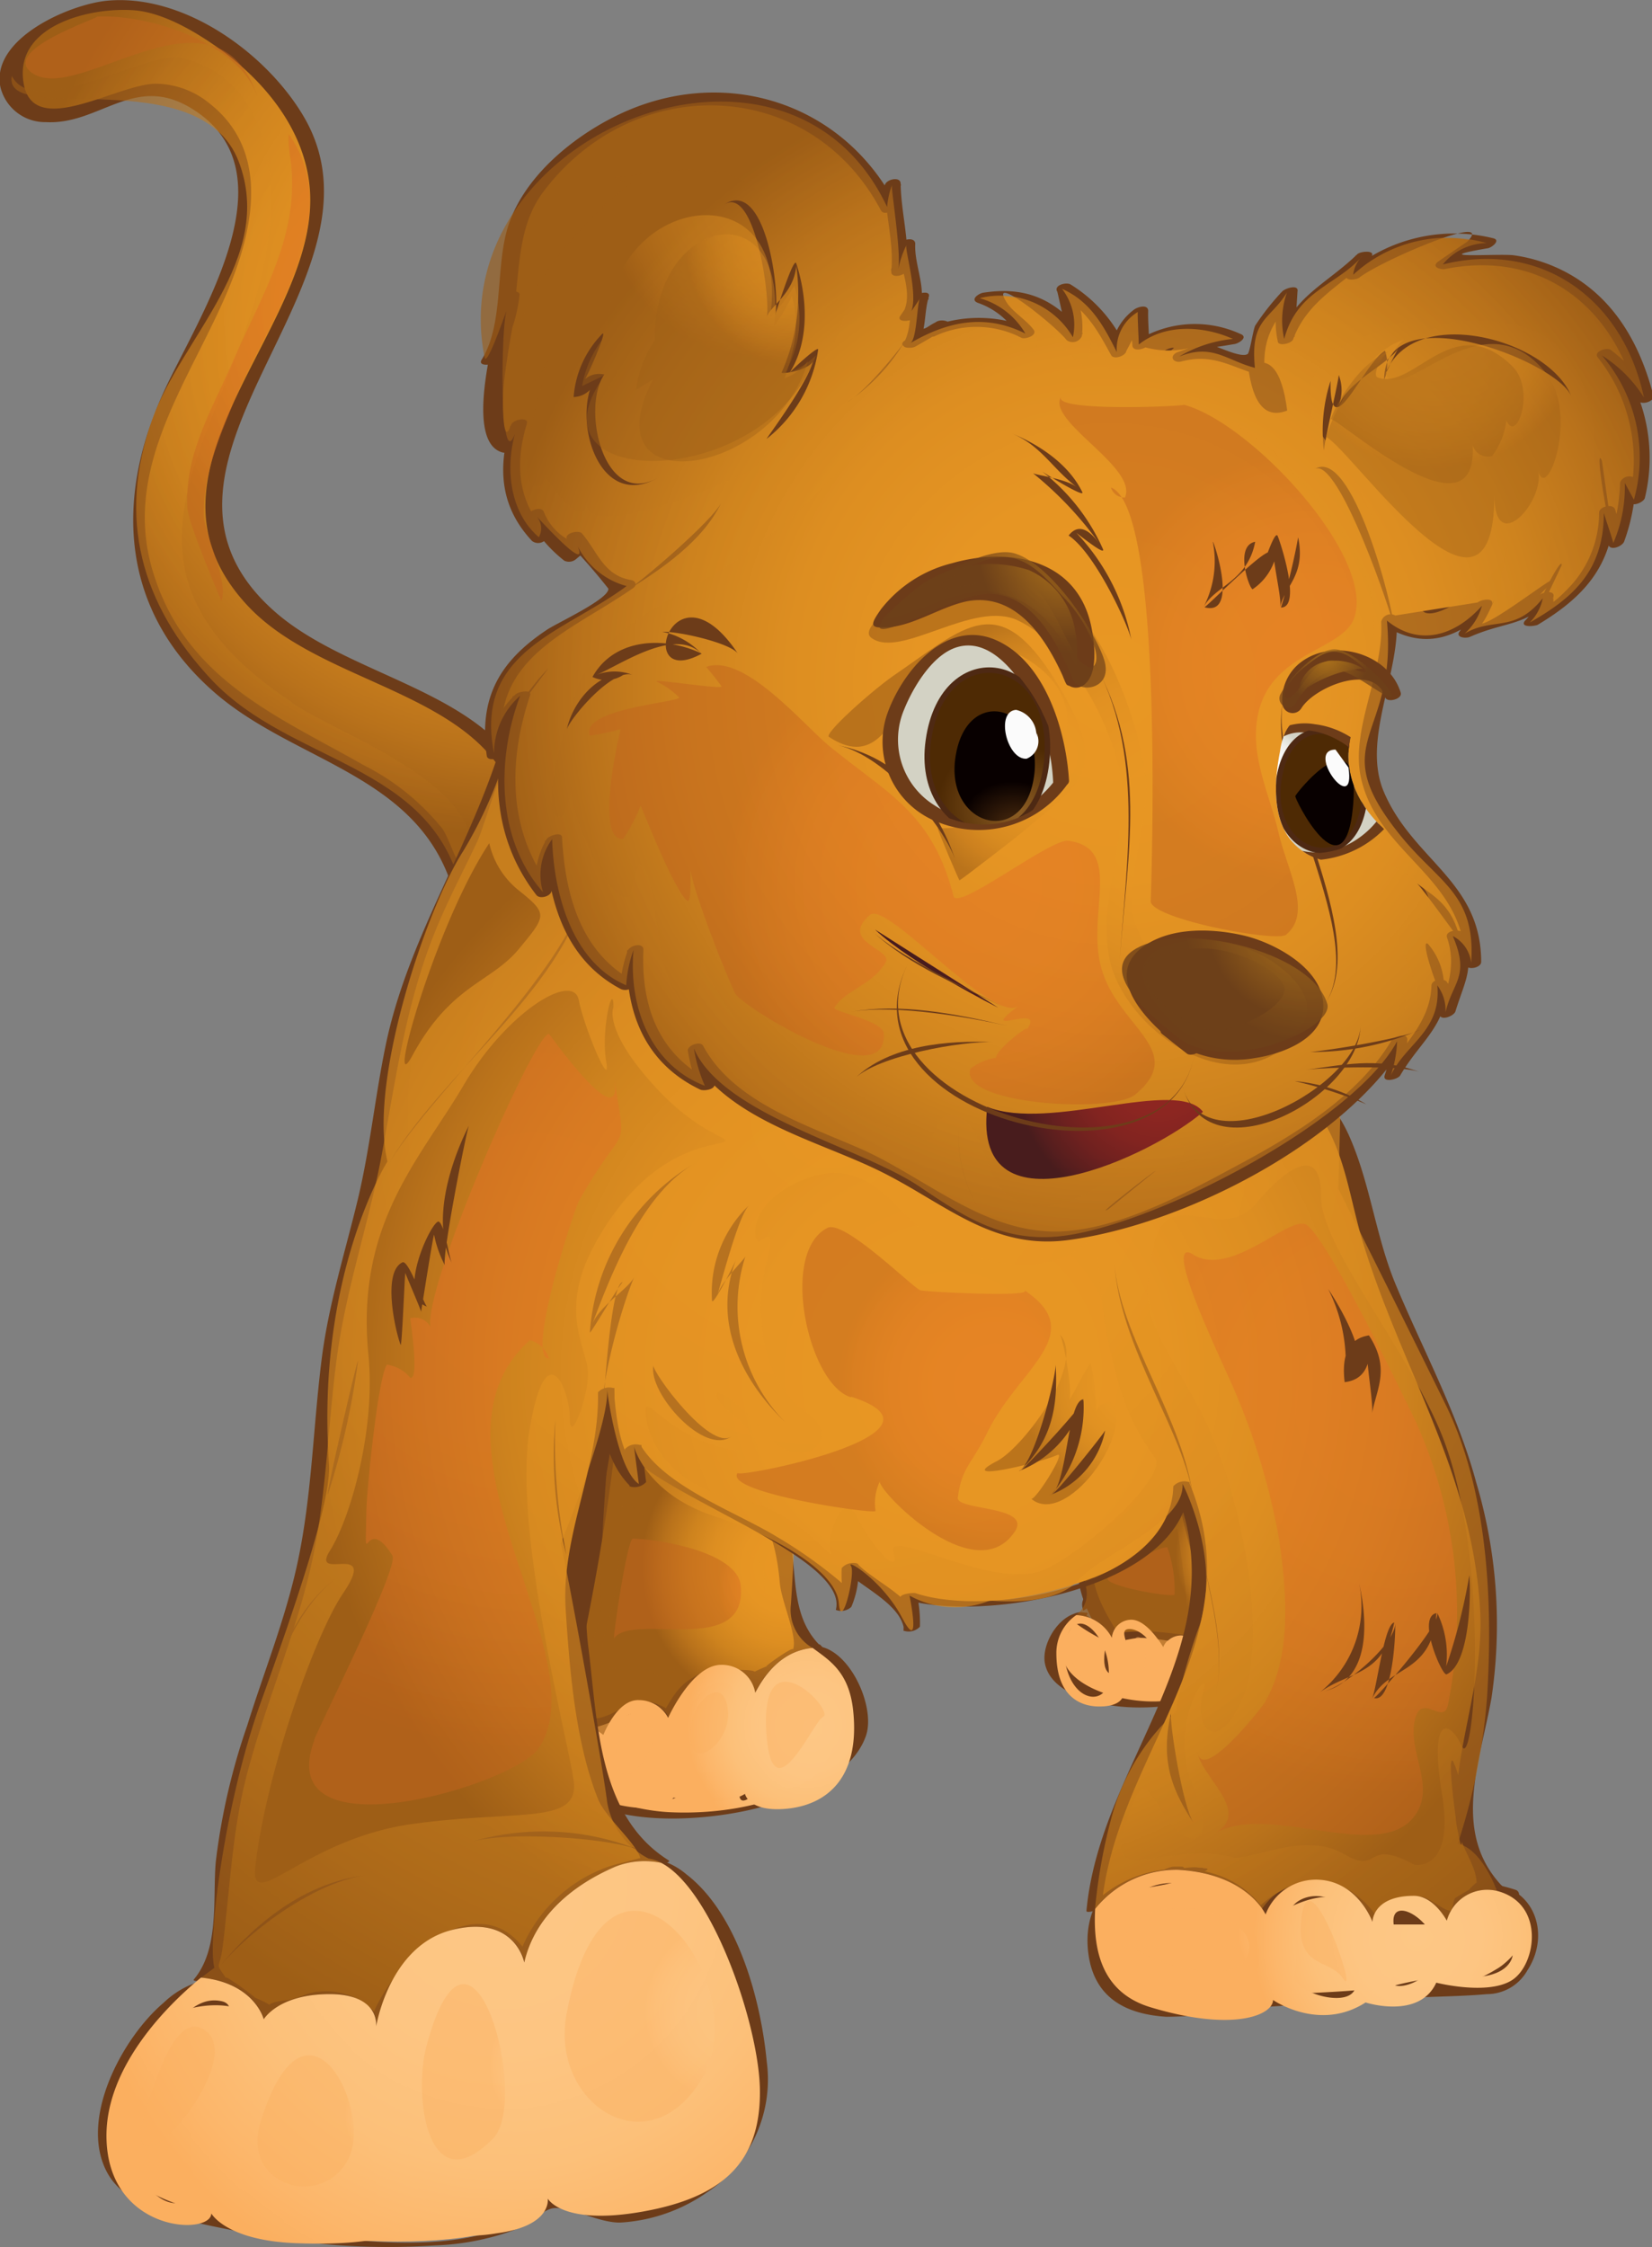 <svg xmlns="http://www.w3.org/2000/svg" xmlns:xlink="http://www.w3.org/1999/xlink" viewBox="0 0 126.89 172.57"><rect x="0" y="0" width="126.89" height="172.57" fill="#808080" stroke="none"/><defs><style>.cls-1,.cls-2{fill:none;}.cls-2{stroke:#6d3c19;}.cls-2,.cls-59,.cls-65{stroke-width:0.42px;}.cls-3{isolation:isolate;}.cls-4{fill:#6d3c19;}.cls-5{fill:url(#radial-gradient);}.cls-6{fill:url(#radial-gradient-2);}.cls-28,.cls-44,.cls-45,.cls-46,.cls-7{opacity:0.6;}.cls-28,.cls-44,.cls-45,.cls-46,.cls-47,.cls-48,.cls-49,.cls-50,.cls-53,.cls-69,.cls-7,.cls-9{mix-blend-mode:multiply;}.cls-17,.cls-23,.cls-24,.cls-29,.cls-30,.cls-32,.cls-42,.cls-43,.cls-8{opacity:0.5;}.cls-11,.cls-12,.cls-13,.cls-17,.cls-19,.cls-20,.cls-23,.cls-24,.cls-29,.cls-30,.cls-32,.cls-34,.cls-35,.cls-36,.cls-37,.cls-39,.cls-40,.cls-42,.cls-43,.cls-8{mix-blend-mode:screen;}.cls-8{fill:url(#radial-gradient-4);}.cls-10{fill:url(#radial-gradient-5);}.cls-11,.cls-12,.cls-13,.cls-19,.cls-20,.cls-34,.cls-35,.cls-36,.cls-37,.cls-39,.cls-40,.cls-47,.cls-48,.cls-49,.cls-50{opacity:0.4;}.cls-11{fill:url(#radial-gradient-6);}.cls-12{fill:url(#radial-gradient-7);}.cls-13{fill:url(#radial-gradient-8);}.cls-14{fill:url(#radial-gradient-9);}.cls-15{fill:url(#radial-gradient-10);}.cls-16{fill:url(#radial-gradient-11);}.cls-17{fill:url(#radial-gradient-12);}.cls-18{fill:url(#radial-gradient-13);}.cls-19{fill:url(#radial-gradient-14);}.cls-20{fill:url(#radial-gradient-15);}.cls-21{fill:url(#radial-gradient-16);}.cls-22{fill:url(#radial-gradient-17);}.cls-23{fill:url(#radial-gradient-18);}.cls-24{fill:url(#radial-gradient-19);}.cls-25{fill:url(#radial-gradient-20);}.cls-26{fill:url(#radial-gradient-21);}.cls-27{fill:url(#radial-gradient-22);}.cls-28{fill:url(#radial-gradient-23);}.cls-29{fill:url(#radial-gradient-24);}.cls-30{fill:url(#radial-gradient-25);}.cls-31{fill:url(#radial-gradient-26);}.cls-32{fill:url(#radial-gradient-27);}.cls-33{fill:url(#radial-gradient-28);}.cls-34{fill:url(#radial-gradient-29);}.cls-35{fill:url(#radial-gradient-30);}.cls-36{fill:url(#radial-gradient-31);}.cls-37{fill:url(#radial-gradient-32);}.cls-38{fill:url(#radial-gradient-33);}.cls-39{fill:url(#radial-gradient-34);}.cls-40{fill:url(#radial-gradient-35);}.cls-41{fill:url(#radial-gradient-36);}.cls-42{fill:url(#radial-gradient-37);}.cls-43{fill:url(#radial-gradient-38);}.cls-44{fill:url(#radial-gradient-39);}.cls-45{fill:url(#radial-gradient-40);}.cls-46{fill:url(#radial-gradient-41);}.cls-47{fill:url(#radial-gradient-42);}.cls-48{fill:url(#radial-gradient-43);}.cls-49{fill:url(#radial-gradient-44);}.cls-50{fill:url(#radial-gradient-45);}.cls-51{fill:url(#radial-gradient-46);}.cls-52{fill:url(#radial-gradient-47);}.cls-53{opacity:0.7;}.cls-54{fill:url(#radial-gradient-48);}.cls-55{fill:url(#radial-gradient-49);}.cls-56{fill:url(#radial-gradient-50);}.cls-57{fill:url(#radial-gradient-51);}.cls-58{clip-path:url(#clip-path);}.cls-59,.cls-65{stroke:#4e2913;}.cls-59{fill:url(#radial-gradient-52);}.cls-60{fill:url(#radial-gradient-53);}.cls-61{fill:#fbfbfb;}.cls-62{clip-path:url(#clip-path-2);}.cls-63{fill:url(#radial-gradient-54);}.cls-64{clip-path:url(#clip-path-3);}.cls-65{fill:url(#radial-gradient-55);}.cls-66{fill:url(#radial-gradient-56);}.cls-67{fill:url(#radial-gradient-57);}.cls-68{fill:url(#radial-gradient-58);}.cls-69{opacity:0.8;}.cls-70{fill:url(#radial-gradient-59);}</style><radialGradient id="radial-gradient" cx="2112.55" cy="71.9" r="11.01" gradientTransform="translate(-19.71 13.39) scale(1.02 1.03)" gradientUnits="userSpaceOnUse"><stop offset="0" stop-color="#e99723"/><stop offset="0.31" stop-color="#e69523"/><stop offset="0.52" stop-color="#dd8e21"/><stop offset="0.69" stop-color="#ce831e"/><stop offset="0.85" stop-color="#b9721b"/><stop offset="1" stop-color="#9e5e16"/></radialGradient><radialGradient id="radial-gradient-2" cx="2114.29" cy="83.9" r="9.25" gradientTransform="translate(-19.71 13.39) scale(1.02 1.03)" gradientUnits="userSpaceOnUse"><stop offset="0" stop-color="#fdc785"/><stop offset="0.39" stop-color="#fdc582"/><stop offset="0.66" stop-color="#fcc079"/><stop offset="0.88" stop-color="#fcb66a"/><stop offset="1" stop-color="#fbaf5f"/></radialGradient><radialGradient id="radial-gradient-4" cx="2111.76" cy="73.46" r="4.48" gradientTransform="translate(-19.71 13.39) scale(1.02 1.03)" gradientUnits="userSpaceOnUse"><stop offset="0" stop-color="#e57326"/><stop offset="0.4" stop-color="#e27225"/><stop offset="0.68" stop-color="#d96e23"/><stop offset="0.91" stop-color="#ca671f"/><stop offset="1" stop-color="#c2631d"/></radialGradient><radialGradient id="radial-gradient-5" cx="2114.02" cy="83.66" r="9.02" xlink:href="#radial-gradient-2"/><radialGradient id="radial-gradient-6" cx="2120.82" cy="83.38" r="2.76" xlink:href="#radial-gradient-2"/><radialGradient id="radial-gradient-7" cx="2114.33" cy="83.21" r="1.89" xlink:href="#radial-gradient-2"/><radialGradient id="radial-gradient-8" cx="2108.67" cy="85.07" r="1.74" xlink:href="#radial-gradient-2"/><radialGradient id="radial-gradient-9" cx="2148.05" cy="71.05" r="6.27" xlink:href="#radial-gradient"/><radialGradient id="radial-gradient-10" cx="2146.94" cy="78.55" r="5.26" xlink:href="#radial-gradient-2"/><radialGradient id="radial-gradient-11" cx="2147.73" cy="71.05" r="6.4" xlink:href="#radial-gradient"/><radialGradient id="radial-gradient-12" cx="2146.98" cy="71.96" r="2.2" xlink:href="#radial-gradient-4"/><radialGradient id="radial-gradient-13" cx="2147.09" cy="78.62" r="5.21" xlink:href="#radial-gradient-2"/><radialGradient id="radial-gradient-14" cx="-1756.71" cy="78.44" r="1.61" gradientTransform="matrix(-1.02, 0, 0, 1.03, 372.69, 13.39)" xlink:href="#radial-gradient-2"/><radialGradient id="radial-gradient-15" cx="-2288.86" cy="-243.83" r="1.14" gradientTransform="matrix(-0.72, 0.3, -0.36, -0.97, 426.49, 537.72)" xlink:href="#radial-gradient-2"/><radialGradient id="radial-gradient-16" cx="2093.61" cy="-21.63" r="38.82" xlink:href="#radial-gradient"/><radialGradient id="radial-gradient-17" cx="2090.01" cy="-19.08" r="36.44" xlink:href="#radial-gradient"/><radialGradient id="radial-gradient-18" cx="2076.97" cy="-41.55" r="4.6" xlink:href="#radial-gradient-4"/><radialGradient id="radial-gradient-19" cx="2082.4" cy="-22.72" r="20.36" xlink:href="#radial-gradient-4"/><radialGradient id="radial-gradient-20" cx="2091.15" cy="95.55" r="31.94" xlink:href="#radial-gradient-2"/><radialGradient id="radial-gradient-21" cx="2159.98" cy="99.4" r="12.2" xlink:href="#radial-gradient-2"/><radialGradient id="radial-gradient-22" cx="2124.91" cy="57.45" r="48.65" xlink:href="#radial-gradient"/><radialGradient id="radial-gradient-23" cx="2139.18" cy="58.19" r="9.1" xlink:href="#radial-gradient"/><radialGradient id="radial-gradient-24" cx="2093.41" cy="49.3" r="36.38" xlink:href="#radial-gradient-4"/><radialGradient id="radial-gradient-25" cx="2158.56" cy="59.84" r="29.16" xlink:href="#radial-gradient-4"/><radialGradient id="radial-gradient-26" cx="2115.69" cy="38.28" r="76.45" xlink:href="#radial-gradient"/><radialGradient id="radial-gradient-27" cx="2128.24" cy="58.44" r="11.93" xlink:href="#radial-gradient-4"/><radialGradient id="radial-gradient-28" cx="2091.11" cy="95.54" r="32.06" xlink:href="#radial-gradient-2"/><radialGradient id="radial-gradient-29" cx="2108.74" cy="105.02" r="6.98" xlink:href="#radial-gradient-2"/><radialGradient id="radial-gradient-30" cx="2095.32" cy="109.14" r="5.25" xlink:href="#radial-gradient-2"/><radialGradient id="radial-gradient-31" cx="2083.58" cy="112.79" r="4.4" xlink:href="#radial-gradient-2"/><radialGradient id="radial-gradient-32" cx="2074.16" cy="110.24" r="3.71" xlink:href="#radial-gradient-2"/><radialGradient id="radial-gradient-33" cx="2159.96" cy="99.71" r="12.33" xlink:href="#radial-gradient-2"/><radialGradient id="radial-gradient-34" cx="2150.3" cy="99.32" r="3.81" xlink:href="#radial-gradient-2"/><radialGradient id="radial-gradient-35" cx="2160.76" cy="99.42" r="2.44" xlink:href="#radial-gradient-2"/><radialGradient id="radial-gradient-36" cx="2136.92" cy="6.08" r="46.82" xlink:href="#radial-gradient"/><radialGradient id="radial-gradient-37" cx="2126.65" cy="21.05" r="19.03" xlink:href="#radial-gradient-4"/><radialGradient id="radial-gradient-38" cx="2152.02" cy="4.77" r="16.24" xlink:href="#radial-gradient-4"/><radialGradient id="radial-gradient-39" cx="2132.06" cy="11.49" r="10.45" xlink:href="#radial-gradient"/><radialGradient id="radial-gradient-40" cx="2141.67" cy="15.96" r="19.44" xlink:href="#radial-gradient"/><radialGradient id="radial-gradient-41" cx="2136.61" cy="6.23" r="46.92" xlink:href="#radial-gradient"/><radialGradient id="radial-gradient-42" cx="2021.13" cy="-23.59" r="10.53" gradientTransform="translate(-38.44 16.98) scale(1.1 1.06)" xlink:href="#radial-gradient"/><radialGradient id="radial-gradient-43" cx="1827.13" cy="247.98" r="7.92" gradientTransform="matrix(1.21, -0.14, 0.1, 0.89, -57.53, 23.73)" xlink:href="#radial-gradient"/><radialGradient id="radial-gradient-44" cx="2110.75" cy="-30.16" r="11.97" xlink:href="#radial-gradient"/><radialGradient id="radial-gradient-45" cx="2113.21" cy="-56.61" r="8.74" gradientTransform="translate(-19.71 58) scale(1.02 1.31)" xlink:href="#radial-gradient"/><radialGradient id="radial-gradient-46" cx="2151.08" cy="24.07" r="6.87" gradientTransform="translate(-19.71 13.39) scale(1.02 1.03)" gradientUnits="userSpaceOnUse"><stop offset="0.03" stop-color="#ab711b"/><stop offset="1" stop-color="#6d4019"/></radialGradient><radialGradient id="radial-gradient-47" cx="-1567.18" cy="-986.62" r="6.19" gradientTransform="matrix(-0.93, -0.53, -0.46, 0.94, 244.88, 106.49)" xlink:href="#radial-gradient-46"/><radialGradient id="radial-gradient-48" cx="-1567.9" cy="-986.57" r="6.7" gradientTransform="matrix(-0.93, -0.53, -0.46, 0.94, 244.88, 106.49)" xlink:href="#radial-gradient-46"/><radialGradient id="radial-gradient-49" cx="1954.3" cy="663.04" r="3.01" gradientTransform="matrix(1, -0.37, 0.3, 1, 23.6, 77.64)" xlink:href="#radial-gradient-46"/><radialGradient id="radial-gradient-50" cx="1953.96" cy="662.97" r="3.29" gradientTransform="matrix(1, -0.37, 0.3, 1, 23.6, 77.64)" xlink:href="#radial-gradient-46"/><radialGradient id="radial-gradient-51" cx="-2071.03" cy="-345.13" r="6.66" gradientTransform="matrix(-1.01, -0.15, -0.16, 1.06, 11.99, 74.26)" gradientUnits="userSpaceOnUse"><stop offset="0" stop-color="#fff"/><stop offset="0.5" stop-color="#fefefd"/><stop offset="0.68" stop-color="#f9f8f6"/><stop offset="0.81" stop-color="#f0efeb"/><stop offset="0.91" stop-color="#e3e3da"/><stop offset="1" stop-color="#d3d2c4"/></radialGradient><clipPath id="clip-path" transform="translate(-2074.61 32.86)"><path class="cls-1" d="M2156.11,27.25c-4.93,6.88-14.84,1.49-13.24-4.77C2146.12,9.76,2155.82,19.16,2156.11,27.25Z"/></clipPath><radialGradient id="radial-gradient-52" cx="1809.56" cy="-648.23" r="5.79" gradientTransform="matrix(1.02, 0.26, -0.18, 0.87, 190.25, 122.91)" gradientUnits="userSpaceOnUse"><stop offset="0.03" stop-color="#8b5c23"/><stop offset="1" stop-color="#4e2a04"/></radialGradient><radialGradient id="radial-gradient-53" cx="1810.1" cy="-646.43" r="4.41" gradientTransform="matrix(1.02, 0.26, -0.18, 0.87, 190.25, 122.91)" gradientUnits="userSpaceOnUse"><stop offset="0.03" stop-color="#533010"/><stop offset="1" stop-color="#080000"/></radialGradient><clipPath id="clip-path-2" transform="translate(-2074.61 32.86)"><path class="cls-1" d="M2172.93,24.83c-1.77,9,4.28,9.72,10.5,7.72-3.91-2-6.68-6.16-4.46-10.43C2176,21,2173.33,21.66,2172.93,24.83Z"/></clipPath><radialGradient id="radial-gradient-54" cx="-2334.04" cy="147.79" r="5.04" gradientTransform="matrix(-1.01, 0.09, 0.09, 1.03, -199.91, 85.68)" xlink:href="#radial-gradient-51"/><clipPath id="clip-path-3" transform="translate(-2074.61 32.86)"><path class="cls-2" d="M2181.62,29.15c-2.33,4.8-10.12,5.12-10.72.07C2169.82,20,2179.57,21.94,2181.62,29.15Z"/></clipPath><radialGradient id="radial-gradient-55" cx="2069.31" cy="-636.56" r="4.25" gradientTransform="matrix(1.02, 0.24, -0.16, 0.88, -45.78, 99.26)" xlink:href="#radial-gradient-52"/><radialGradient id="radial-gradient-56" cx="2069.46" cy="-635.41" r="3.34" gradientTransform="matrix(1.02, 0.24, -0.16, 0.88, -45.78, 99.26)" xlink:href="#radial-gradient-53"/><radialGradient id="radial-gradient-57" cx="2140.51" cy="34.67" r="12.85" gradientTransform="translate(-19.71 13.39) scale(1.02 1.03)" gradientUnits="userSpaceOnUse"><stop offset="0.07" stop-color="#902621"/><stop offset="0.27" stop-color="#8c2621"/><stop offset="0.45" stop-color="#822420"/><stop offset="0.62" stop-color="#6f211f"/><stop offset="0.78" stop-color="#561e1e"/><stop offset="0.85" stop-color="#481c1d"/></radialGradient><radialGradient id="radial-gradient-58" cx="2129.84" cy="22.03" r="9.56" xlink:href="#radial-gradient-57"/><radialGradient id="radial-gradient-59" cx="2151.86" cy="23.27" r="9.46" xlink:href="#radial-gradient-46"/></defs><title>anim_95</title><g class="cls-3"><g id="Layer_1" data-name="Layer 1"><path class="cls-4" d="M2120.07,94.16a7.16,7.16,0,0,1,3.74-3.59C2121.68,91.26,2120.21,93.89,2120.07,94.16Z" transform="translate(-2074.61 32.86)"/><path class="cls-4" d="M2132.18,90.29c1.08,2.29,2.67,2.13,4,2.35A25,25,0,0,1,2132.18,90.29Z" transform="translate(-2074.61 32.86)"/><path class="cls-5" d="M2121,100.43c1.54-2.27,2.67-3.58,5-1.36,1.34-3.78,4.38-5,6.67-1.93A5.61,5.61,0,0,1,2137,93.7c-3.17-2.39-.87-7.73-3.16-10.77-2.45-3.25-8.87-5.69-12.27-7.87a191.58,191.58,0,0,1-4.06,24.16A5.56,5.56,0,0,1,2121,100.43Z" transform="translate(-2074.61 32.86)"/><path class="cls-4" d="M2121.52,100.42q1-2.45,3.86-1.12a1,1,0,0,0,1.17-.31q3.38-4.82,5.5-1.62a1,1,0,0,0,1.13-.23A5.35,5.35,0,0,1,2137.1,94c0.12,0,.72-0.27.49-0.49-3.22-3.23-.8-8.27-3.92-11.64s-7.87-4.81-11.59-7.05a1,1,0,0,0-1.09.36,215.79,215.79,0,0,1-4.06,24.16,0.21,0.21,0,0,0,.23.22l3.24,1.13c0.34,0.21,1.41-.28,1.13-0.45,0.34,0.21-2.73-1.58-2.37-1.13-1.41-1.76.05-4.92,0.44-6.84,0.9-4.51,1.67-9,2.21-13.6,0.36-3,.08-2.79,2.62-1.44,1.27,0.68,2.57,1.31,3.81,2,4.31,2.51,5.84,4.64,6.27,9.49,0.13,1.48,1.41,4.16,1,5.13,0.18-.41-2.34,1.39-2,1.26-3.16,1.3,1,.28-2.12.28s-4.53.43-6,3.77l1.17-.31c-2.75-2-4.2-1-6.11,1.59C2120.11,100.84,2121.31,100.71,2121.52,100.42Z" transform="translate(-2074.61 32.86)"/><path class="cls-6" d="M2137,93.7a5.61,5.61,0,0,0-4.41,3.44c-2.25-3.47-5.42-1.39-6.67,1.93-2.68-1-.71-1.73-4.25,0-2.53,1.22-.06-0.14-4.17.18-3,13.81,34.89,6.1,19.49-5.52C2135.49,93.85,2138.28,94.64,2137,93.7Z" transform="translate(-2074.61 32.86)"/><path class="cls-4" d="M2137,93.5a6.9,6.9,0,0,0-5,3.75l1.17-.31c-2.8-3.53-6.31-1.14-7.84,2.24l1.17-.31c-1.43-.62-1.62-1.06-3-0.89-1,.13-2,1-3,1.12-0.69.1-1.94-.16-2.65-0.13a1.17,1.17,0,0,0-.86.36c-1.65,8.93,11.37,8.06,16.66,6.43,2.71-.83,6.44-2.37,7.47-5.3,0.85-2.41-1.65-7.6-4.54-6.83-0.11,0-.6.17-0.55,0.36,0.2,0.74,1.54.41,1.93,0a0.11,0.11,0,0,0,0-.17l-0.33-.34c-0.22-.23-1.34.21-1.14,0.42,2.47,2.55,5.41,5.28,2.15,8.64-3,3.13-8.59,4-12.74,3.77-2.76-.17-7.93-1.37-7.85-5.08,0-1.86,1.11-1.18,2.39-1.46a7.72,7.72,0,0,0,1.31-.48c2.18-.89,1.67-0.88,3.66,0a1.15,1.15,0,0,0,1.17-.31c1-2.31,3.35-4.33,5.5-1.62a1.16,1.16,0,0,0,1.17-.31,5.37,5.37,0,0,1,3.86-3.14C2137.79,93.72,2137.69,93.33,2137,93.5Z" transform="translate(-2074.61 32.86)"/><path class="cls-4" d="M2132.25,96.82a11.56,11.56,0,0,0-.42,5.33C2132,103.19,2132.71,95.26,2132.25,96.82Z" transform="translate(-2074.61 32.86)"/><path class="cls-4" d="M2125.81,98.69a7.45,7.45,0,0,0,.05,4.6C2126.08,104.24,2126.33,97.58,2125.81,98.69Z" transform="translate(-2074.61 32.86)"/><path class="cls-4" d="M2132.27,105.15q0.54-1.59-.71-1.48Q2131,106.12,2132.27,105.15Z" transform="translate(-2074.61 32.86)"/><path class="cls-4" d="M2126.68,105.13q0.33-1.69-.82-1.05Q2125.53,105.77,2126.68,105.13Z" transform="translate(-2074.61 32.86)"/><g class="cls-7"><path class="cls-5" d="M2135.36,90.35c0.28-4.14.28-6.29,0.28-6.29l-14-9s-1,10-.84,14.86c0.09,3.29-2.48,5.91-3.22,9.3a5.54,5.54,0,0,1,3.43,1.21s1.05-2.79,2.74-2.71a2.54,2.54,0,0,1,2.25,1.36S2127.78,95,2130,95a2.6,2.6,0,0,1,2.6,2.14c1.26-2.41,2.87-3.29,4.41-3.44A3.4,3.4,0,0,1,2135.36,90.35Zm-2.43,3.72c-0.94.76-1.06-2-4.49-.38a5.59,5.59,0,0,0-2.62,2.76,3.77,3.77,0,0,0-3.75-1.24c-2.34.57-.93-2.38-0.28-5.43,1-4.84-.28-8.48,1.59-6.76s1.12,0.38.94,0,1.59,1,5.34,2.38,3.65,1.62,3.65,4S2133.87,93.31,2132.93,94.07Z" transform="translate(-2074.61 32.86)"/></g><path class="cls-8" d="M2121.78,92.93c-0.13.17,1-7.62,1.44-7.62,1.6,0,8.06.93,8.29,3.64,0.48,5.51-8.25,2-9.73,4h0Z" transform="translate(-2074.61 32.86)"/><g class="cls-9"><path class="cls-10" d="M2140.14,98.5c-0.32-3-1.86-3.86-3.11-4.8-1.54.15-3.14,1-4.41,3.44A2.6,2.6,0,0,0,2130,95c-2.25,0-4.07,4.07-4.07,4.07a2.54,2.54,0,0,0-2.25-1.36c-1.69-.07-2.74,2.71-2.74,2.71a5.54,5.54,0,0,0-3.43-1.21,8.47,8.47,0,0,0,.69,5.57c1,2.14,3,.71,3,0.71s3.61,1.29,5.15-.29c0,0,3.65.86,5.48-.29,0,0,.28,1.43,3.23,1.14S2140.7,103.79,2140.14,98.5Zm-18.43,4.25c0-2.22.26-4.17,1.92-4s1.19,1.74,1.3,3.8S2121.71,106.33,2121.71,102.75Zm9.38-1.85c-0.21,1.79-3.73,4.27-4.2.21-0.25-2.15,1.4-4.49,3-4.75S2131.3,99.11,2131.09,100.9Zm7.57,0.11c-0.78,3.59-6.53,6.22-5.81-2,0.17-1.87,2.13-3.9,3.37-4S2139.44,97.42,2138.66,101Z" transform="translate(-2074.61 32.86)"/></g><path class="cls-11" d="M2133.48,100.32c-0.57-7.93,5.34-1.76,4.34-1.32-0.74.33-3.88,7.72-4.34,1.32h0Z" transform="translate(-2074.61 32.86)"/><path class="cls-12" d="M2127.72,99.48c0.28-1.82,2.49-3.75,2.8-1S2127,103.8,2127.72,99.48Z" transform="translate(-2074.61 32.86)"/><path class="cls-13" d="M2122,102q-0.37-2.25,1.61-2.74C2127,99.45,2122,106.4,2122,102Z" transform="translate(-2074.61 32.86)"/><path class="cls-4" d="M2167.53,90.38q-1.21-2.65-3-1.84C2163.95,89.07,2167.83,90.84,2167.53,90.38Z" transform="translate(-2074.61 32.86)"/><path class="cls-4" d="M2159.4,89q-2.07.55-1.58,1.84Q2161.67,88.49,2159.4,89Z" transform="translate(-2074.61 32.86)"/><path class="cls-14" d="M2166.89,94.16c-2.94-1-4-2-6.9-1.24-4.44-6.8-1.35-8.24,5.16-13.36a118.72,118.72,0,0,0,3.65,13.7A3.25,3.25,0,0,0,2166.89,94.16Z" transform="translate(-2074.61 32.86)"/><path class="cls-4" d="M2167.38,93.89c-2.7-1-4.6-1.86-7.46-1.22l0.67,0.09c-1.29-2.06-2.8-4.56-1.64-7s4.51-4.42,6.67-6.12l-1.08.1a133.5,133.5,0,0,0,3.65,13.7l0.54-.41a5.36,5.36,0,0,0-2.32,1.08c-0.52.4,0.69,0.32,1,.12l1.5-.7c0.13,0,.61-0.2.54-0.41a133.5,133.5,0,0,1-3.65-13.7c-0.07-.35-0.93,0-1.08.1-2.21,1.73-5.21,3.48-6.68,6s-0.06,5.3,1.39,7.6a0.64,0.64,0,0,0,.67.09c2.25-.5,4.31.53,6.34,1.26C2166.72,94.54,2167.82,94.05,2167.38,93.89Z" transform="translate(-2074.61 32.86)"/><path class="cls-15" d="M2157.27,91.18l2.73,1.74c2.86-.76,5.34.43,8.81,0.35,2.47,7.77-19.66,5.37-11.54-2.09C2158.16,91.18,2156.6,91.8,2157.27,91.18Z" transform="translate(-2074.61 32.86)"/><path class="cls-4" d="M2156.69,91.39a14.58,14.58,0,0,0,2.8,1.76c0.87,0.27,1.94-.26,2.89-0.22,1.2,0.05,2.39.32,3.59,0.45,1,0.11,2.15-.16,2.41.91,0.64,2.63-3.14,3.46-4.91,3.52-4,.12-10.21-2.33-5.66-6.68l-1,.28,1.1-.34a1.61,1.61,0,0,0-1.19.22l-0.17.21a0.07,0.07,0,0,0,0,.1,1.35,1.35,0,0,0,1.61-.54A0.12,0.12,0,0,0,2158,91c-1.78-.29-3.44,2.26-3.13,3.89,0.41,2.1,3.25,2.91,5,3.21,3.17,0.55,10.91.05,9.48-5a0.24,0.24,0,0,0-.21-0.08c-2.15,0-4.24-.52-6.38-0.59-0.62,0-1.33.16-1.94,0.11a7.61,7.61,0,0,1-3.05-1.57A1.25,1.25,0,0,0,2156.69,91.39Z" transform="translate(-2074.61 32.86)"/><path class="cls-4" d="M2159.71,92.79q-0.92,3.53,1.13,2.9Q2161.77,91.92,2159.71,92.79Z" transform="translate(-2074.61 32.86)"/><path class="cls-4" d="M2163.57,93.59l0.18,2.5A4.36,4.36,0,0,0,2163.57,93.59Z" transform="translate(-2074.61 32.86)"/><path class="cls-4" d="M2161.09,97.62c1.34-2.46-.55,1,0,0h0Z" transform="translate(-2074.61 32.86)"/><path class="cls-4" d="M2164.34,97.2c0.31-2.06-.11.8,0,0h0Z" transform="translate(-2074.61 32.86)"/><g class="cls-7"><path class="cls-16" d="M2166.45,88.09c-0.18-2.81-1.29-8.53-1.29-8.53l-7.61,6s0.12,1.24.5,3.61a2,2,0,0,1-.78,2,3.23,3.23,0,0,1,2.73,1.74,1.51,1.51,0,0,1,1.38-1.38c1.3-.13,2.57,2.12,2.57,2.12a1.48,1.48,0,0,1,1.22-.91c1-.13,1.72,1.41,1.72,1.41a3.24,3.24,0,0,1,1.91-.89C2168.2,91.36,2166.57,90,2166.45,88.09Zm-2.43,3c-0.94-.57-2.43-1.53-3.37-1s-1.78.11-1.78-1.52c0-1,1.87-1.24,3.28-2.29a17.12,17.12,0,0,1,2.9-1.72s0.47,3.24.66,5.05S2165,91.69,2164,91.12Z" transform="translate(-2074.61 32.86)"/></g><path class="cls-17" d="M2160.27,88.07c0.69-.58,3.13-2.1,4-2.1a9.88,9.88,0,0,1,.56,3.62C2164.89,89.94,2157.59,88.65,2160.27,88.07Z" transform="translate(-2074.61 32.86)"/><g class="cls-9"><path class="cls-18" d="M2168.81,93.27a3.24,3.24,0,0,0-1.91.89s-0.76-1.55-1.72-1.41a1.48,1.48,0,0,0-1.22.91s-1.27-2.25-2.57-2.12a1.51,1.51,0,0,0-1.38,1.38,3.23,3.23,0,0,0-2.73-1.74,3.51,3.51,0,0,0-1.53,2.94c0,3.08,1.61,4.09,3.33,4.08s1.8-.84,1.8-0.84c1.12,0.56,3.18-.14,3.18-0.14,1,0.82,3-.12,3-0.12a1.11,1.11,0,0,0,1.69-.58A4.92,4.92,0,0,0,2168.81,93.27Zm-9,2.73c-0.16,2.21-2.8,1.95-3.37-1.16-0.29-1.57.31-3.11,1.25-3S2159.92,93.78,2159.77,96Zm1.56-1.22c0-1.42-.88-2.48-0.05-2.53s2.33,1.11,2.28,3.27S2161.27,97.21,2161.32,94.78Z" transform="translate(-2074.61 32.86)"/></g><path class="cls-19" d="M2159.3,95a2,2,0,0,0-1.54-2.44c-2.91.09,1.23,6.73,1.54,2.44C2159.39,93.71,2159.24,95.82,2159.3,95Z" transform="translate(-2074.61 32.86)"/><path class="cls-20" d="M2162.66,93.64l-0.17,1.94c-1.53.55-1-4.65,0.17-1.94h0Z" transform="translate(-2074.61 32.86)"/><path class="cls-21" d="M2115.42,31.76c0.06-15.65-27-9.93-24-29.08,1.36-8.62,10.3-15.12,6.91-24.39-2.05-5.62-10.39-12-16.73-10.6-2.25.5-8.62,3.94-5.68,7.35,3.11,3.61,8.42-2.74,12.64-.66,8.55,4.22,3.8,14,.72,19.8-4.6,8.67-6.49,15.56.42,24,6,7.27,17.74,7.17,20.26,17.06C2111.64,34.14,2114.09,33.18,2115.42,31.76Z" transform="translate(-2074.61 32.86)"/><path class="cls-4" d="M2116,31.6c-0.35-11.13-13.4-11.56-20.16-17.38-13.13-11.33,9.68-25.44,2.05-38.21-2.87-4.81-9.14-9.34-15-8.82-2.92.26-9,2.91-8.25,6.63a3.53,3.53,0,0,0,3.5,2.7c4.07,0.22,6.7-3.65,11-1.16,8.27,4.82.74,16-1.94,21.85-3.83,8.33-3.33,16.91,4,23.21,6.17,5.29,15.5,6.22,18.17,14.94,0.11,0.35.79,0.13,1,0a33.32,33.32,0,0,0,5.54-3.51c0.52-.46-0.68-0.45-1-0.19-1.14,1-3.45,3-4.7,2.18-0.57-.37-1.13-2.39-1.64-3.08a18.34,18.34,0,0,0-6-4.84c-6.84-3.88-13.83-6.69-16.27-15.06-2.33-8,3.08-14.73,5.94-21.72,1.91-4.66,3-10.44-1.47-14a6.6,6.6,0,0,0-4.17-1.57c-3.09,0-9.86,4.61-10.23-.49-0.3-4.09,5.29-5.4,8.54-5.15,2.48,0.19,5.31,2,7.21,3.44,3.09,2.41,5.71,5.75,6.23,9.73,1.42,10.84-14.52,21.92-4.8,32.47,6.41,7,20.83,6.61,21.19,18.3C2114.82,32.29,2116,32.06,2116,31.6Z" transform="translate(-2074.61 32.86)"/><g class="cls-7"><g class="cls-9"><path class="cls-22" d="M2097.06,21.09c-17-11.25-3.48-21.55-1.77-36.09,0.62-5.29-.55-12-6.77-13.41-2.59-.6-11.18,4.86-13,1.39-0.77,3.91,14.45-1.27,17.43,6.58,2.83,7.46-4.44,13.54-6.67,19.85-2.65,7.49-.88,14.15,4.64,20,6.08,6.4,16.65,6.34,19.07,15.83,4.36-7-8.64-11.26-12.92-14.1h0Z" transform="translate(-2074.61 32.86)"/></g></g><path class="cls-23" d="M2082.08-31.6c0.53,0-8,2.72-4.78,4.48,3.78,2,13.88-7.62,17.09,1.68-1.47-4.27-8.59-6.34-12.31-6.15h0Z" transform="translate(-2074.61 32.86)"/><path class="cls-24" d="M2096.88-20.93c0.91,5.9-2.07,10.52-4.32,15.69C2091-1.6,2088.78,1.94,2089,6.09c0.06,1.35,2.64,7.17,2.61,7.23,0.61-1.56-1.36-5.18-1.35-6.68,0-3.1,1.07-5.54,2.2-8.37,2.39-6,9-14.32,4.31-20.85A9.31,9.31,0,0,0,2096.88-20.93Z" transform="translate(-2074.61 32.86)"/><path class="cls-25" d="M2121.88,110.5c-3.08,1.33-6.21,3.9-7,7.36-2.85-7-10.48.28-11.38,4.93-1.59-3.47-6-2.92-8.64-.57-3.76-7.1-10.53,1.11-11.59,5.89-1.71,7.71,2.35,7.7,7.28,9.36,4.46,1.5,23,3.83,26.14-1.48,5.83,3.81,14.7-.3,16.12-6.75,1.11-5-3.6-21.91-11-18.74h0Z" transform="translate(-2074.61 32.86)"/><path class="cls-4" d="M2121.62,110.21c-3.48,1.67-6.15,3.95-7.31,7.72l1.22-.23c-3.66-7.16-11.19,0-12.59,5.16l1.17-.31a4.84,4.84,0,0,0-4.8-2.58c-1.8.09-3,1.38-4.58,0.85s-1.76-1.89-3.82-1.72a6.88,6.88,0,0,0-3.73,1.85c-3.14,2.65-6.6,9-4.3,13.11,1.67,3,6.86,3.8,9.92,4.43a56,56,0,0,0,15.25,1.1,19.84,19.84,0,0,0,6-1.16c1-.41,2.34-1.62,3.06-1.7,1.28-.15,3.58,1.18,5.21,1.1a12.92,12.92,0,0,0,6.59-2.31,10.38,10.38,0,0,0,4.59-10.08c-0.45-4.7-2.22-11.32-6.18-14.36a5.52,5.52,0,0,0-4.23-1.27c-0.5.06-2.23,0.4-2.48,0.84-1.26,2.22,3-1.28,1-.43-0.77.33-.08,0.84,0.5,0.59l0.17-.07c0.77-.33.08-0.84-0.5-0.59l-1.55.67c-0.77.33-.08,0.84,0.5,0.59,7-3,10,6.32,11.09,11.54a15.77,15.77,0,0,1,.4,6.37c-1.41,6.51-9.47,9.47-15,6.37a0.88,0.88,0,0,0-1,.28c-4,5.53-18.11,3-23.74,1.56-3-.74-7.45-1.45-8.66-4.62-0.86-2.26.2-5.61,1.28-7.66a10.36,10.36,0,0,1,1.93-2.81c1.66-1.46,6.11-2,7.4.06a0.8,0.8,0,0,0,.95,0c2-1.49,6.25-1.72,7.69.6,0.24,0.38,1.07,0,1.17-.31,0.8-2.94,6.58-11.69,10.16-4.7,0.23,0.45,1.09.19,1.22-.23,1.05-3.44,3.43-5.48,6.59-7C2122.88,110.44,2122.2,109.93,2121.62,110.21Z" transform="translate(-2074.61 32.86)"/><path class="cls-4" d="M2094.66,121.82a16.66,16.66,0,0,0-4.08,15.39C2089.61,133.5,2092.21,124.46,2094.66,121.82Z" transform="translate(-2074.61 32.86)"/><path class="cls-4" d="M2103.22,121.92a19.7,19.7,0,0,0,.66,7.38C2104.29,130.51,2103.3,120.51,2103.22,121.92Z" transform="translate(-2074.61 32.86)"/><path class="cls-4" d="M2106.17,137.81l-1-4.28A19.17,19.17,0,0,0,2106.17,137.81Z" transform="translate(-2074.61 32.86)"/><path class="cls-4" d="M2114.92,117.16a23,23,0,0,0-.28,9.48C2114.79,127.46,2115.24,115.91,2114.92,117.16Z" transform="translate(-2074.61 32.86)"/><path class="cls-4" d="M2115.21,130c0.18,3.18.77,4.85,2.18,6.48C2116.92,135.92,2115.2,129.89,2115.21,130Z" transform="translate(-2074.61 32.86)"/><path class="cls-26" d="M2189.58,112.36a3.36,3.36,0,0,0-3.84,2.29c-1.84-2.33-4.31-2.38-5.71.09-1.65-3.8-6.19-4.13-8.24-.57-3-4.05-12.49-5.31-13,1.18-0.7,9.08,9.66,5.58,13.55,5.4,4.59-.21,8.1-0.11,12.54-1.34,1.42-.39,4.44,1.21,5.81-0.19,2-2,2.37-6-1.12-6.86C2186.39,111.88,2193.32,113.31,2189.58,112.36Z" transform="translate(-2074.61 32.86)"/><path class="cls-4" d="M2189.62,111.89a4.48,4.48,0,0,0-4.47,2.68l1.14-.19c-1.05-1.06-2.08-2-3.69-1.92-0.46,0-1.35.63-1.74,0.66-1.69.09,0.61,0.38-1.75-.65-1.37-.6-2.06-1.35-3.71-1.2-1.26.11-2.9,2-3.62,2s-3.16-2.12-4.25-2.44a9.81,9.81,0,0,0-5.11-.25c-3.12.79-4.66,3.51-4.2,6.69,0.48,3.33,2.89,4.57,6,4.76a39.35,39.35,0,0,0,6.79-.67c3-.34,6.08-0.2,9.1-0.56s5.87-.26,8.72-0.51a3.57,3.57,0,0,0,3.09-1.81c1.84-2.8.54-6.5-3-6.67-0.48,0-1.24.54-.55,0.89a7,7,0,0,0,2.1.47,0.72,0.72,0,0,0,.82-0.5v0a0.38,0.38,0,0,0-.27-0.39q-0.55-.18-1.11-0.31c-0.56-.15-1.43.66-0.69,0.86s1.82-.58,1-0.67a3.73,3.73,0,0,1-1.16-.29l-0.55.89c6,0.28,2.82,4.54,1.13,5.56-2.12,1.28-1.67.65-3.72,0.61a23.7,23.7,0,0,0-4.24.71c-4,.66-8.08.47-12.1,1-3.15.43-8.34,1.52-9.86-2.28-3-7.63,7.62-8.38,11.5-3.91a0.73,0.73,0,0,0,1.07-.08q5.55-3.38,7.17.65a0.72,0.72,0,0,0,1.07-.08l4.65,0a0.73,0.73,0,0,0,1.14-.19l3.21-1.9C2190.24,112.82,2190.44,111.88,2189.62,111.89Z" transform="translate(-2074.61 32.86)"/><path class="cls-4" d="M2171,113.82a11,11,0,0,1,1,7C2172.37,118.2,2172.39,116,2171,113.82Z" transform="translate(-2074.61 32.86)"/><path class="cls-4" d="M2179.53,114.35a10.14,10.14,0,0,1-.36,6.56A9.5,9.5,0,0,0,2179.53,114.35Z" transform="translate(-2074.61 32.86)"/><path class="cls-4" d="M2185.43,114.73a5.18,5.18,0,0,1-.82,4.69C2186.06,117.36,2186,116.4,2185.43,114.73Z" transform="translate(-2074.61 32.86)"/><path class="cls-27" d="M2165,110.74c2.74,0.15,4.88,1,6.27,3.34,2.45-3.44,6.8-3.13,8.71.66,1.61-2.33,3.84-2.51,5.71-.09,1.91-.94.1-2.85,3.84-2.29-5.16-4.28-.77-11.94-0.61-18.08,0.27-10-2.65-18-7-26.79-4.49-9-1.86-15.2-10.8-19.19l-57-25.5c-1.7,7.41-6.45,13.61-8.45,21-1.8,6.65-1.82,12.32-3.91,18.79-3,9.36-1.67,19-4.73,28.46-1.86,5.74-4,11.26-5,17.22-0.47,2.61.06,9.2-1.87,10.77,3.56,0.36,3,1.42,4.82,3.2,2.6-2.65,7.09-2.71,8.64.57,0.9-4.77,8.43-11.69,11.38-4.93,0.92-4.32,5.92-8.46,10.47-7.65-5.78-3-5.45-12.19-6.46-18.06-1.24-7.2,2.76-11.45,2.28-18.29,0.11,2,.64,6,2.44,7.24l-0.37-2.86c1.34,3,17.57,9.54,16.14,12.41a6.67,6.67,0,0,0,.52-3.26c0.54,0.84,5.16,3.55,4.75,4.83a9.94,9.94,0,0,0-.25-2.54c4.78,1.92,21.43-1.29,21-8.57,5.95,12.77-6.06,20.67-6.72,32.63a8,8,0,0,1,6.35-3h0Z" transform="translate(-2074.61 32.86)"/><path class="cls-28" d="M2151.28,79.3c2-1.12,6.79-7.47,4.74-9.67,0.26,0.28,1.1,4.91.67,5.07,0.19-.07,1.61-3.08,1.7-2.8,0.18,0.5.65,3.83,0.3,4.46q0.05-1.67,1.32-1.49c1.72,2.37-3.55,9.62-6.2,7.37,0.28,0.24,2.77-3.72,2-3.35C2154.51,79.48,2147.7,81.13,2151.28,79.3Z" transform="translate(-2074.61 32.86)"/><path class="cls-29" d="M2098.75,100.74c0.46-1.22,6.55-13.31,6-14.13-2.17-3.5-2.1,1.9-2-3.35,0-1.43.89-10.36,1.58-11.31a2.79,2.79,0,0,1,1.79,1c0.72,0.24,0-4.53,0-4.57a1.38,1.38,0,0,1,1.69,1c-1.52-1.56,8.15-23.63,9-22.8,0.07,0.07,5.63,7.91,5,3.49,0.93,6.09.91,2.81-2.73,9.31-0.37.67-4.12,12.1-2.3,12.1a2.05,2.05,0,0,0-1.47-1.41c-9,8,5.4,24.29.68,31.33-1.92,2.87-20.6,8.39-17.23-.62h0Z" transform="translate(-2074.61 32.86)"/><path class="cls-30" d="M2166.26,63.48c-2.44-1.49,2,7.75,2.45,8.84a52.06,52.06,0,0,1,4.16,13.12c0.56,3.93,1,8.9-1.14,12.49-0.27.44-4.73,6.1-5.13,3.81,0.33,1.94,4.16,4.56,1.34,6.2,4-2.36,12.29,2.15,15.15-1.12,2-2.32-.41-5.05.2-7.62,0.51-2.14,2.21.53,2.54-1.15a35.67,35.67,0,0,0-2.52-21.82c-1.2-2.47-6.6-13.71-8.31-15-1.21-.92-5.78,4.08-8.74,2.27h0Z" transform="translate(-2074.61 32.86)"/><path class="cls-4" d="M2164.54,111c2.77,0.29,4.51,1,6.17,3.27a1.2,1.2,0,0,0,1.2-.28c3.27-3.75,5.86-1.65,7.5.94a1.22,1.22,0,0,0,1.15-.22q2.95-2.46,4.59.16a1.35,1.35,0,0,0,1.12-.26c1.11-.81,1.11-2.14,2.9-2,0.13,0,1.18-.23,1-0.43-4.15-4.15-1.9-9.59-1-14.63A38.23,38.23,0,0,0,2188,81c-1.43-5.3-4-10-6.1-15-1.6-3.73-2-7.84-3.62-11.53-1.5-3.44-4.13-5.22-7.48-6.76-6.2-2.86-12.47-5.58-18.71-8.37L2114.68,22.6a1.29,1.29,0,0,0-1.17.31c-2.23,8.55-7.48,15.81-9.28,24.53-0.81,3.91-1.2,7.9-2.13,11.79-1,4.15-2.26,8.1-2.79,12.35-0.67,5.33-.75,10.75-1.94,16-0.93,4.12-2.52,8.06-3.77,12.08a49.68,49.68,0,0,0-2.42,10.5c-0.24,2.85.3,6.64-1.68,9-0.06.06,0.06,0.11,0.1,0.11,2.36,0.38,3.29,1.55,4.74,3.18a1.35,1.35,0,0,0,1.12-.26q5.2-3.4,7.48.79a1.19,1.19,0,0,0,1.2-.28c1.11-4.18,7-10.48,10.17-4.65a1.2,1.2,0,0,0,1.2-.28c1.23-4,4.12-7.69,9.48-7.31,0.13,0,1.18-.3,1-0.43-5.48-3.41-5.47-10.68-6.19-16.39-0.89-7.06,2.21-13,2-19.92l-1.21.32c0.2,2.61.53,5.37,2.47,7.28a1.21,1.21,0,0,0,1.18-.36l-0.37-2.86-1.21.32c2.06,3.43,17.24,8.23,16.15,12.36a1.13,1.13,0,0,0,1.19-.23,6.9,6.9,0,0,0,.53-3.31l-1.18.36c1.3,1.39,4.56,2.73,4.71,4.79a1.18,1.18,0,0,0,1.21-.32,9.94,9.94,0,0,0-.25-2.54l-1.18.36c6,2,22-.66,22.15-8.94l-1.21.32c5.11,12.16-5.66,21-6.72,32.63,0,0.22,1.06-.12,1.15-0.22,2-2.05,4.94-1.22,7-2.63,1.15-.78,1.26-0.36.36-0.49-0.64-.09-3,0.35-2,0.4,0.24,0,1.37-.43.79-0.46l-0.62,0c-0.24,0-1.37.43-.79,0.46l2.46,0.13c0.24,0,1.37-.43.79-0.46-3.72-.2-6.46.46-9.13,3.19l1.15-.22c1.06-11.74,11.86-20.4,6.72-32.63a1.12,1.12,0,0,0-1.21.32c-0.16,7.59-14.06,10.13-19.79,8.21-0.18-.06-1.23.05-1.18,0.36a9.94,9.94,0,0,1,.25,2.54l1.21-.32c-0.16-2.16-3.45-3.44-4.78-4.87a1.19,1.19,0,0,0-1.18.36c-0.15,4.27,1.57,2.46-.16,1a35.67,35.67,0,0,0-4.88-3.44c-3.11-1.89-8.46-3.77-10.41-7a1.12,1.12,0,0,0-1.21.32l0.37,2.86,1.18-.36c-1.91-1.87-2.21-4.67-2.4-7.2a1.18,1.18,0,0,0-1.21.32c0.13,5.73-2.85,10.95-2.48,16.67,0.3,4.66.75,10.23,2.49,14.58,0.56,1.41,2.93,3.35,3.24,4.53,0.11,0.43,2.42-.7-0.95.24-0.58.16-.94,0.21-1.66,0.47a11.27,11.27,0,0,0-6.93,7.45l1.2-.28c-3.73-6.85-11.27.27-12.58,5.2l1.2-.28a5,5,0,0,0-4.81-2.56c-1.18.05-1.56,0.53-2.67,0.67-3,.36.55,1.05-2.42-0.21,0.1,0-2.47-1.89-2.19-1.48-0.93-1.34-.5-0.55-0.27-2.4,0.59-4.65.73-9.19,2-13.76,1.42-5.22,3.59-10.24,4.79-15.51s1.27-10.75,2-16.11,2.5-10.38,3.47-15.67c1.13-6.17,1.95-12.21,4.51-18,0.87-2,1.87-3.89,2.79-5.85,0.52-1.1,2.15-6.92,3-7.48,1.73-1.13,4.63,1.15,6.37,1.93l9.8,4.38,33.86,15.14c4.14,1.85,9.32,3.3,11.88,7.36,1.79,2.83,2.16,6.35,3.13,9.5,3,9.79,8.48,17.82,9,28.41,0.26,5.45-2.07,10.53-1.86,15.89,0.07,1.7,1.51,3.35,1.57,4.73,0.1,2,1.17-1.32-.57.64,0,0-1.11.66-1,.6-0.24.09-.22,0.91-0.42,1-0.41.09-1.68-1-2.2-1.05-1.88-.29-3.2.73-4.41,2.06l1.15-.22c-2.61-4.12-6.93-3.81-9.91-.39l1.2-.28c-1.67-2.29-3.6-3.11-6.38-3.4C2165.27,110.49,2164.26,110.94,2164.54,111Z" transform="translate(-2074.61 32.86)"/><path class="cls-4" d="M2091.32,118.36c2.55-3.12,7.74-6.79,11.48-7.21C2097.51,111.75,2093.62,115.53,2091.32,118.36Z" transform="translate(-2074.61 32.86)"/><path class="cls-4" d="M2123.88,109.29a19.73,19.73,0,0,0-13-.72C2113.58,107.79,2121.51,108.25,2123.88,109.29Z" transform="translate(-2074.61 32.86)"/><path class="cls-4" d="M2164.56,98.7c-0.92,3.9.27,6.18,1.72,8.44C2165.43,105.81,2164.41,99.34,2164.56,98.7Z" transform="translate(-2074.61 32.86)"/><path class="cls-4" d="M2186.88,108.7a10.49,10.49,0,0,0-.65-6.28C2185.62,101.47,2186.77,109.89,2186.88,108.7Z" transform="translate(-2074.61 32.86)"/><path class="cls-4" d="M2094.94,97.85c1.07-3.28,2.64-7.34,5.51-9.52C2097,90.94,2095.87,95,2094.94,97.85Z" transform="translate(-2074.61 32.86)"/><path class="cls-4" d="M2110.63,53.58c-1.51,3-2.88,7.49-1.3,10.58-0.26-.51-0.54-2.86-1-3.19s-3.37,5.71-.94,6.51c-0.32-.44-1.41-3.61-1.87-3.39-1.57.75-.54,5.3-0.14,6.33,0.1,0.25.31-5.23,0.36-5.52-0.05-.07,1.37,3.22,1.21,3,0,0.06.88-5.63,1-5.94a8.71,8.71,0,0,0,.84,2.37C2108.49,63.89,2110.43,54,2110.63,53.58Z" transform="translate(-2074.61 32.86)"/><path class="cls-4" d="M2128,56.47a16.34,16.34,0,0,0-8.08,13c0,0.21,2.36-3.86,2.53-3.85-1-.08-1.53,10.36-1.55,10.14-0.22-2.12,1.33-7.95,2.43-10.57-0.38.91-2.68,2.2-3.24,3.68C2121.9,64,2124.22,58.65,2128,56.47Z" transform="translate(-2074.61 32.86)"/><path class="cls-4" d="M2132.16,59.69A9.25,9.25,0,0,0,2129.3,67c0,0.62,1.73-2.8,1.85-3.12-2,5.11.85,9.69,3.78,12.49a12.59,12.59,0,0,1-3.06-12.76c-0.08.28-1.86,1.93-2.16,3C2130.31,64.53,2131.4,60.43,2132.16,59.69Z" transform="translate(-2074.61 32.86)"/><path class="cls-4" d="M2124.8,72c-0.43,2.08,3.9,7,6,5.45C2129.17,78.63,2124.69,72.5,2124.8,72Z" transform="translate(-2074.61 32.86)"/><path class="cls-4" d="M2155.7,71.94c0,1-1.66,7.75-2.87,8.19a8.18,8.18,0,0,0,5-5.52c-1.31.1-1.22,7.07-2.64,7.38a6.7,6.7,0,0,0,4.31-5c-0.06.21-3.95,5.07-4.11,4.91a10.28,10.28,0,0,0,2.44-7.26c0,0.45-4.79,5.58-4.88,5.45C2155.83,77.45,2155.8,74.24,2155.7,71.94Z" transform="translate(-2074.61 32.86)"/><path class="cls-4" d="M2160.2,64.08c0.41,6.69,5.49,13.16,6.09,18.33C2165.58,76.13,2160.57,69.78,2160.2,64.08Z" transform="translate(-2074.61 32.86)"/><path class="cls-4" d="M2176.63,66.14a12.54,12.54,0,0,1,1.26,7.15q2.29-.26,1.87-3.59c-0.59.16,0.39,5.06,0.24,6,0.3-1.81,1.45-3.42-.24-6q-2.25.34-1.87,3.57C2181,72.57,2176.64,66.15,2176.63,66.14Z" transform="translate(-2074.61 32.86)"/><path class="cls-4" d="M2179,88.72a8.47,8.47,0,0,1-3,8.38c2.27-1.63,4.89-1.25,5.7-5.35-0.78.14-1.33,5.05-1.71,5.87,1.23-2.62,4.66-1.82,4.95-6.59-1.53.29,0.44,4.85,0.78,4.7,1.83-.82,1.87-6.29,1.75-7.61a44.3,44.3,0,0,1-1.78,7A7.4,7.4,0,0,0,2185,91c0.33,0.83-4.33,6.18-4.85,6.55,1.49,0.41,1.68-5.34,1.62-5.83,0.19,1.48-3.7,4.92-5.52,5.33C2180.51,96.06,2179.33,90.2,2179,88.72Z" transform="translate(-2074.61 32.86)"/><path class="cls-4" d="M2166.8,85.57c0.58,3.86,2.08,8,1.13,12C2168.94,93.31,2167.32,89,2166.8,85.57Z" transform="translate(-2074.61 32.86)"/><path class="cls-4" d="M2104.32,56.78c4-7.12,13.48-13.49,15.33-21.48C2118.08,41.9,2107.34,51.42,2104.32,56.78Z" transform="translate(-2074.61 32.86)"/><path class="cls-4" d="M2118.11,86.55a30.58,30.58,0,0,1-.84-10.39A44.07,44.07,0,0,0,2118.11,86.55Z" transform="translate(-2074.61 32.86)"/><path class="cls-4" d="M2099.85,81.74a58.17,58.17,0,0,0,2.25-10C2102.24,70.61,2099.28,83.51,2099.85,81.74Z" transform="translate(-2074.61 32.86)"/><g class="cls-7"><path class="cls-31" d="M2186.58,108.74a47.48,47.48,0,0,0,2.25-11.24c0.37-5.91.37-15.24-3.18-22.48s-8.24-16.58-8.24-16.58l0.19-7.24L2114.11,22.8a33.33,33.33,0,0,1-3.93,9.72c-2.81,4.38-7.3,17.72-5.81,23.82,0,0-5.51,8.7-4.49,23.25,0.19,2.67-2.43,10.48-5.24,18.29s-4.12,18.48-3.56,20.39c0,0-.38.27-1,0.75,4.12,0.41,4.82,3.2,4.82,3.2s1.12-1.93,5.05-1.93,3.58,2.5,3.58,2.5,1-6.22,5.83-7.43,5.55,2.5,5.55,2.5c0.7-3.29,3.3-5.79,7-7.36a6.14,6.14,0,0,1,3.52-.29,3,3,0,0,0-1-.33,6,6,0,0,1-3.19-4.38c-0.37-3-3-17.53-3.56-19.82,0,0,3.75-9.15,3.56-11.81,0,0,.75,6.1,2.44,7.24l-0.37-2.86s0.93,3.62,6.18,5.34,9.36,4.38,9.55,6.67,1.31-2.29.93-2.86,2.44,1.14,3.94,4,0.56-1.72.56-1.72a7.2,7.2,0,0,0,6.18.38s4.87,0.57,6.74-1.53,8.24-4.38,8.05-7.43c0,0,3,5.72,1.31,10.86a45.44,45.44,0,0,0-1.87,6.67,17,17,0,0,0-4.87,8,41.78,41.78,0,0,0-1.29,7.1,8,8,0,0,1,6.35-3c5.34,0.29,6.27,3.34,6.27,3.34a5.12,5.12,0,0,1,4.49-2.57c3.09,0.1,4.21,3.24,4.21,3.24s0-2,3.18-2c1.5,0,2.53,1.91,2.53,1.91a3.22,3.22,0,0,1,3.84-2.29S2188.45,109.12,2186.58,108.74ZM2112.19,31.9a6.44,6.44,0,0,0,2.39,3.72c2.11,1.71,2,1.86-.14,4.43s-5.2,2.71-8.15,8.15C2104.17,52.09,2108,38.19,2112.19,31.9Zm8.15,30.73c-2.95,5.29-.56,8.15-0.56,10s-1.4,5.57-1.4,3.43-1.83-6.72-3.09.86,2.81,23.3,3.37,26.87-4.07,2.29-12.36,3.43-12.5,7-12.08,3.29c0.8-7.1,4.54-17.76,6.74-21,2.81-4.14-2.57-.79-1-3.29s3.51-9.29,2.95-15c-1-10.1,3.93-15,7.3-20.72s8.43-8.72,8.85-6.57,2.53,7.14,2.11,4.71,0.56-6.29.56-4.14c0,0-.84,1.71,3.23,6.14s7,3.86,4.36,4.43S2123.28,57.34,2120.33,62.63Zm34.27,25.15c-3.93,1.43-11.94-3.43-11.37-1.43s-1.69-.43-2.81-2.71-2.39,1.72-2,2.71-2.67-3.29-6.88-4-6.88-3.43-7.3-6.29,1.43,2,7.72,2.57c1.69,0.14.28-1.86-1.4-3.14s-1.36-3,2.95,1.86c2.81,3.14,5.86.16,3.09-1.71-4.21-2.86-3.79-9.15-3.09-11.72s-0.14-1.71-.56-1.43-1.12-2.57,2.67-4.43,5.9-.43,8.57,2.43,9.7,5.55,13.63,2.29c1.54-1.29.76,1.59,1.83,7,1.12,5.71,2.53,7.72,3.65,9.29S2157.28,86.81,2154.6,87.78Zm30.76,17.15c1,6-2.11,5.43-2.11,5.43-3.93-2.14-2.53.86-5.48-.86s-7.3.57-8.43,0.29c-5-1.28-9.69,2.29-8.43-2s1.55-3.86,3.09-1.28,4.35,2.86,2.25-2.14,1.54-9.72.76-7.26,0.92,5.12,3,.54,0-16.58-3.65-23-4.21-6.79-3.09-12c1-4.57,5.2,0,7.73-3s5.06-4.57,5.06-.71,5.9,10.72,9,17.72c4.12,9.35,2.81,26.72,1.82,24.58S2184.38,98.93,2185.37,104.93Z" transform="translate(-2074.61 32.86)"/></g><path class="cls-32" d="M2139.95,74.44c-3.25-1-5.5-11.12-1.78-13,1.3-.64,6.51,4.56,7.12,4.79,0.34,0.13,8.83.56,8,0,5,3.34-.42,6-2.81,10.86-1.24,2.54-2,2.71-2.3,5.07-0.12,1,5.71.6,4.38,2.6-3.11,4.67-10.87-3.5-10.35-3.89a3.89,3.89,0,0,0-.35,2.31c0,0.29-11.8-1.41-10.58-2.93-0.42.52,17.58-3,8.71-5.84h0Z" transform="translate(-2074.61 32.86)"/><g class="cls-9"><path class="cls-33" d="M2125.4,110.21a6.14,6.14,0,0,0-3.52.29c-3.65,1.57-6.25,4.07-7,7.36,0,0-.7-3.71-5.55-2.5s-5.83,7.43-5.83,7.43,0.35-2.5-3.58-2.5-5.05,1.93-5.05,1.93-0.7-2.79-4.82-3.2c-2.21,1.81-7.41,6.69-7.26,12.39,0.19,7.24,8.05,7.43,8.05,5.72,0,0,1.12,2.09,6.55,2.29s8.24-.57,8.43-1.52a12.69,12.69,0,0,0,6.93.76c4.31-.57,3.93-2.67,3.93-2.67s1.12,2.1,7.3,1,9-3.81,9-9.15C2133,122.87,2129.35,112.26,2125.4,110.21Zm-36,23.3c0.94,6-7.4,1.81-3.74-6.38,1.7-3.82,3.56-6.86,6-6.29S2088.45,127.51,2089.38,133.51Zm11,4.19c-3.93.1-9.83,1.72-6.09-10.67,1.06-3.52,3.46-5.05,5.71-5.15s1.13,3.43,2.53,8.77S2104.28,137.61,2100.34,137.7Zm9.27-.48c-4.21-.29-4.3-6.57-3.56-11.72,0.68-4.63,2.62-9.53,5.43-9.24s2.06,4.38,2.25,8.38-0.09,5.43.56,8.1S2113.83,137.52,2109.61,137.23Zm13.79-2.48c-5.81,1.09-6.3-5.24-6.3-11.46,0-4.79,1-10.57,5.71-12.15s6.39,7.51,7.57,12.85S2129.2,133.66,2123.4,134.75Z" transform="translate(-2074.61 32.86)"/></g><path class="cls-34" d="M2118.13,121.79c3.22-17.08,15-2.26,10.27,5.2-4.17,6.6-11.56,1.61-10.27-5.2h0Z" transform="translate(-2074.61 32.86)"/><path class="cls-35" d="M2107.37,124.27c3.44-12.86,8,4.17,5.12,7.1-5,5.1-6.17-3.16-5.12-7.1h0Z" transform="translate(-2074.61 32.86)"/><path class="cls-36" d="M2094.63,130.08c3.5-11.28,8.67-.82,6.73,2.88-2,3.88-8.28,2.09-6.73-2.88h0Z" transform="translate(-2074.61 32.86)"/><path class="cls-37" d="M2086.58,126.94c0.26-.66,1.64-5,3.56-4,4.5,2.28-8.52,16.44-3.56,4h0Z" transform="translate(-2074.61 32.86)"/><g class="cls-9"><path class="cls-38" d="M2189.58,112.36a3.22,3.22,0,0,0-3.84,2.29s-1-1.91-2.53-1.91c-3.19,0-3.18,2-3.18,2s-1.12-3.14-4.21-3.24a4.13,4.13,0,0,0-4,2.67s-1.41-3.14-6.74-3.43a8,8,0,0,0-6.35,3c-0.19,3.36.62,6.48,4.29,7.57,6.37,1.91,9.37.57,9.37-.57,0,0,3.56,2.48,7.11.19,0,0,4.12,1.34,5.43-1.52,0,0,3.93,1,5.81-.19S2193.32,113.31,2189.58,112.36Zm-18.73,7.15c-0.66,1.62-12.45,1-10.58-4.57,0.74-2.18,3.46-4.57,7.68-2.19S2171.51,117.89,2170.85,119.51Zm7.87,0.29c-0.47,1.71-5,.28-4.68-1a7.17,7.17,0,0,0-.37-4c-0.56-1.81,2.53-3,4.21-1S2179.18,118.08,2178.71,119.79Zm6.18-2.57c-0.28,2.48-4.21,3.15-3.28,1.62s0.34-2.5.09-3.62C2181.06,112.27,2185.18,114.74,2184.9,117.22Zm5.9,0.1c-0.47,2.19-5.15,1.9-3.93.66s-0.13-2.21.66-3.62C2188.64,112.36,2191.26,115.12,2190.79,117.32Z" transform="translate(-2074.61 32.86)"/></g><path class="cls-39" d="M2161.39,115.12c2.74-3.17,11.09-.63,8.78,2.67-1.37,2-10.71-.44-8.78-2.67h0Z" transform="translate(-2074.61 32.86)"/><path class="cls-40" d="M2174.6,114.27c-0.55,4.1,2.08,3.24,3.15,4.79,1.35,2-2.52-9.49-3.15-4.79h0Z" transform="translate(-2074.61 32.86)"/><path class="cls-41" d="M2144.58-6.53c0.52-.31.5-3.27,0.76-3.48q-0.47.74-1,1.46c1.16-.79-0.27-5.25-0.06-5.52a7.46,7.46,0,0,0-.65,1.95c0.29-1.25-.57-6.38-0.47-6.55a6.36,6.36,0,0,0-.37,1.69,14.72,14.72,0,0,0-17.33-7.9,18.25,18.25,0,0,0-10.6,7.79c-1.48,2.29-1.8,11-2.71,11.91,1-1,1.42-3.58,1.71-4.93-0.24.86-2.62,11.58-.38,11.58a3,3,0,0,0,.94-1.71c-1.08,2.84-.88,6.53,1.61,8.64a1.4,1.4,0,0,0-.28-1.71,7.78,7.78,0,0,0,2.67,3.15q1.23-.42.28-1.43c1.41,1.24,1.53,3.72,4.07,3.72-4.85,3.61-11.75,5-10.18,12.86a5.84,5.84,0,0,1,2-4.43c-1.81,4.82-1.84,11,1.76,15.08a4.6,4.6,0,0,1,.7-4.07c0.12,4.11,1.5,9.44,5.69,11.22a9.61,9.61,0,0,1,.56-2.71c-0.38,4.2,1.21,8.8,5.48,10.43a11.67,11.67,0,0,1-.84-2.86c2.22,5.12,12.86,7.57,17.34,10.61,3.44,2.33,6.3,4.18,10.52,3.83,7-.59,22.77-8.69,26.15-15a9.13,9.13,0,0,1-.49,2.64c1.11-2.43,3.91-3.42,3.58-6.93a3.17,3.17,0,0,1,.63,2.07c0.53-2.33,1.9-2.73.56-5.86a2.63,2.63,0,0,1,1.41,2.07c0.37-5.24-2.42-6.13-5.3-9.63-6.19-7.55-.32-7.43-1.17-16.67,2.36,1.95,5.13,1.3,7.3-1.14a4.51,4.51,0,0,1-1.33,2.14c2.2-1.3,3.81,0,6-2.71a3.66,3.66,0,0,1-1,1.86c3.35-1.9,5.69-4,5.69-8.43,0.09,0.38.76,2.26,0.72,2.34a10.78,10.78,0,0,0,.89-4.63l0.7,1.29a12,12,0,0,0-2.46-11.08,10.13,10.13,0,0,1,3.09,3.29c-1.57-7.44-7.74-12.12-15.45-10.22a4.43,4.43,0,0,1,3.37-1.64,10.76,10.76,0,0,0-10.25,2.43,2.39,2.39,0,0,1,.7-1.43c-2,2.29-5,2.61-6,6.36a6.48,6.48,0,0,1,.21-3.57c-1.31,2.14-2.84,2-2.46,5.79-2.16-.55-3.26-1.9-5.83-0.86a10,10,0,0,1,4.14-1.36c-2.22-1-5.19-1.2-7.23.43,0-.29-0.12-2.48-0.07-2.5a3.31,3.31,0,0,0-1.62,3.08c-1-2-2-3.88-4.21-4.86a4.5,4.5,0,0,1,.84,3.72,6.47,6.47,0,0,0-7.16-3,5.91,5.91,0,0,1,3.51,2.72c-3-1.51-5.88-1-8.83.73h0Z" transform="translate(-2074.61 32.86)"/><path class="cls-4" d="M2145.16-6.48c0.61-1.12.42-2.39,0.79-3.58,0.18-.58-1-0.25-1.19,0l-1,1.46c-0.35.52,0.88,0.47,1.15,0.1,1.2-1.69-.1-3.78,0-5.63,0-.57-1-0.36-1.19,0a9.48,9.48,0,0,0-.68,2.05l1.22-.12c0.21-2.21-.44-4.36-0.47-6.55,0-.6-1.12-0.35-1.22.12l-0.37,1.69,1.17-.31c-4.22-8-13.59-10.7-21.62-6.62-3.28,1.66-6.72,4.52-8,8.06-1.17,3.2-.35,7.68-2.14,10.57-0.35.56,0.89,0.45,1.15,0.1a12.18,12.18,0,0,0,1.75-5c0.11-.56-1.1-0.35-1.22.12-0.53,2.09-3.16,11-.12,11.9a0.89,0.89,0,0,0,.86-0.23,3.91,3.91,0,0,0,1-1.92l-1.22.12c-1,3.32-.74,6.27,1.67,8.84a0.77,0.77,0,0,0,1.17-.31c0.22-1.19.24-.81-0.33-1.91l-1.12.51a10.78,10.78,0,0,0,2.75,3.22,0.84,0.84,0,0,0,.87-0.09l0.68-.57a0.41,0.41,0,0,0,.21-0.4l-0.4-.86-1.16.42a47.69,47.69,0,0,1,3.19,3.65c0.06,0.79-3.88,2.6-4.71,3.15-3.65,2.42-5.26,5.22-4.63,9.69,0.07,0.49,1.17.2,1.22-.22a5.55,5.55,0,0,1,1.93-4.22L2114,20.6c-1.76,5.3-1.7,10.74,1.81,15.28,0.28,0.36,1.24.07,1.16-.42l0.67-3.86-1.18.11c0.26,4.58,1.53,9.11,5.82,11.38a0.8,0.8,0,0,0,1.08-.39A9.61,9.61,0,0,1,2124,40l-1.22.12c-0.2,4.63,1.29,8.63,5.61,10.7,0.27,0.13,1.26,0,1.08-.49a11.67,11.67,0,0,1-.84-2.86l-1.16.42c2.81,5.22,9.79,6.76,14.74,9.2s8.59,6.06,14.43,5.29c8.85-1.16,21.3-7.48,26-15.27h-1.19a9.13,9.13,0,0,1-.49,2.64c-0.15.57,1,.29,1.19,0,1.57-2.68,3.53-3.77,3.62-7l-1.22.22a3.17,3.17,0,0,1,.63,2.07c0.07,0.55,1.11.13,1.22-.22,0.82-2.62,1.47-3.27.56-6l-1.16.42,1.36,2c0.16,0.44,1.21.24,1.22-.22,0-6.23-5.27-7.82-7.49-13.1-1.68-4,1.26-9,1-13.3l-1.08.49c3.15,2,5.69,1.12,8.28-1.32l-1.07-.2-1.26,2c-0.43.51,0.43,0.61,0.76,0.46,2.74-1.2,4.13-.76,6.28-2.88l-1.07-.2a3.66,3.66,0,0,1-1,1.86c-0.39.53,0.77,0.41,1,.29,3.55-2.13,5.65-4.48,5.91-8.73l-1.22.22c0.24,0.78.51,1.55,0.72,2.34,0.14,0.55,1.09.14,1.22-.22a14.7,14.7,0,0,0,.89-4.63l-1.17.31,0.7,1.29c0.22,0.4,1.09,0,1.17-.31a13.08,13.08,0,0,0-2.51-11.27l-1,.58a10,10,0,0,1,3,3.22c0.25,0.36,1.29.06,1.16-.42-1-3.88-2.95-7.38-6.55-9.37a12.1,12.1,0,0,0-4.14-1.38c-1.14-.16-7,0.31-2.06-0.54,0.28,0,1.12-.64.42-0.78a12.51,12.51,0,0,0-11,2.57l1,0.18,0.67-1.32c0.38-.53-0.83-0.43-1.07-0.2-2.38,2.3-4.87,3.21-6,6.46l1.18-.11,0.22-3.47c0.12-.62-1-0.24-1.19,0a19,19,0,0,0-2.06,2.61c-0.17.37-.4,2-0.57,2.17-0.38.29-1.65-.27-2.32-0.52-1.14-.42-4.33.74,1.32-0.24,0.34-.06,1.07-0.54.42-0.78a8.38,8.38,0,0,0-8,.57l1,0.18c0-.83-0.09-1.67-0.07-2.5,0-.58-0.87-0.3-1.11-0.09a4.33,4.33,0,0,0-1.73,3.28l1.17-.31a11,11,0,0,0-4.3-4.93c-0.34-.19-1.33.07-1,0.58l0.79,3.52,1.17-.31c-2.07-2.62-4.34-3.66-7.65-3.15-0.35.05-1.06,0.53-.42,0.78A5.75,5.75,0,0,1,2152.85-7l0.92-.63a10.13,10.13,0,0,0-9.62.9c-0.7.42,0.32,0.75,0.78,0.48l2.39-1.42c0.7-.42-0.32-0.75-0.78-0.48l-2.34,1.39c-0.7.42,0.32,0.75,0.78,0.48-0.3.18,2.29-1.31,2.28-1.35-0.37-1.14-1.26-.07-1.66,0a3.69,3.69,0,0,0-1.26.75l2-.13a7.54,7.54,0,0,1,6.74.1c0.3,0.12,1.24-.19.92-0.63-0.54-.73-1.62-1.38-2.06-2.08-1.53-2.42,3.68,1.71,4.6,2.88a0.77,0.77,0,0,0,1.17-.31,6,6,0,0,0-.89-3.91l-1,.58c2.15,1.24,3,2.7,4.13,4.79,0.21,0.39,1.12.06,1.17-.31l1.51-2.87-1.11-.09c0,0.83,0,1.67.07,2.5,0,0.5.72,0.35,1,.18a6.86,6.86,0,0,0,5.38-.78q0.18-.09-0.1,0A26.21,26.21,0,0,1,2165-5.79c-0.63.32-.24,0.85,0.36,0.69,2.2-.58,3.51.23,5.37,0.86,0.26,0.09,1-.05,1-0.44-0.1-2.59,1-3.74,2.42-5.68h-1.19a6.94,6.94,0,0,0-.21,3.68c0,0.47,1.07.2,1.18-.11,1.11-3,3.74-4.17,5.9-6.26l-1.07-.2a2.83,2.83,0,0,0-.74,1.53c-0.14.49,0.82,0.33,1,.18,1.68-1.32,10.57-5.1,8.29-2.76,0,0-2.26,1.54-2.3,1.58-0.44.41,0.31,0.58,0.6,0.52,7.5-1.49,13,2.95,14.75,10l1.16-.42a14.38,14.38,0,0,0-3.18-3.36c-0.31-.24-1.37.13-1,0.58a12.71,12.71,0,0,1,2.41,10.88l1.17-.31-0.7-1.29a0.77,0.77,0,0,0-1.17.31,14.7,14.7,0,0,1-.89,4.63l1.22-.22c-0.21-.79-0.48-1.56-0.72-2.34-0.15-.47-1.19-0.22-1.22.22a8.35,8.35,0,0,1-2.62,6.09,8.2,8.2,0,0,1-1.78,1.4q1,0.39.87-.92c0.23-.64-0.82-0.45-1.07-0.2,4-3.93-4.62,3.28-4.66,2.05,0,1.31,1.67-2.74,1-1.29,0.28-.63-0.83-0.42-1.07-0.2l-6.33,1a0.74,0.74,0,0,0-1.08.49c0.21,4-2.39,8.23-1.55,12,1.32,5.9,8,7.64,8,14.21l1.22-.22c-0.6-1.62-.18-1-1.45-2.16-0.28-.24-1.35-0.12-1.16.42,0.71,2.1.05,3.78-.57,5.75l1.22-.22a3.17,3.17,0,0,0-.63-2.07c-0.2-.4-1.2-0.28-1.22.22-0.08,2.83-2.2,4.54-3.54,6.83h1.19a9.13,9.13,0,0,0,.49-2.64c0.07-.61-1-0.29-1.19,0-2.62,4.38-7.58,7.34-12,9.7-3.94,2.13-9,4.85-13.54,5-5.72.13-10.09-4-15.07-6.27-4.27-1.9-9.93-3.63-12.29-8-0.21-.4-1.27,0-1.16.42a11.67,11.67,0,0,0,.84,2.86l1.08-.49c-4.15-2-5.53-5.77-5.34-10.16,0-.61-1.1-0.33-1.22.12a9.61,9.61,0,0,0-.56,2.71l1.08-.39c-4.14-2.2-5.31-6.69-5.55-11.05,0-.5-1-0.15-1.18.11a6.07,6.07,0,0,0-.74,4.28l1.16-.42c-3.42-4.42-3.4-9.77-1.7-14.88,0.18-.53-0.94-0.28-1.11-0.09A7.13,7.13,0,0,0,2112,25l1.22-.22c-1-7.15,5.13-9.07,10-12.46,0.36-.25.22-0.58-0.17-0.64-2.09-.36-2.57-2.22-3.74-3.57-0.26-.3-1.38,0-1.16.42a4.18,4.18,0,0,1-1.79-2.13c-0.24-.42-1.39,0-1.12.51l0.23,1.52,1.17-.31c-2.31-2.47-2.49-5.38-1.56-8.45,0.16-.53-1.07-0.34-1.22.12-0.65,1.88-.64-1.9-0.61-2.42,0.06-1,.21-2,0.35-2.92,0.24-1.55.52-3.11,0.91-4.64l-1.22.12a11.81,11.81,0,0,1-1.67,4.83l1.15,0.1c2.41-3.87.68-9.15,3.58-13,7-9.29,20.51-8.82,25.93,1.45,0.22,0.41,1.09,0,1.17-.31l0.37-1.69-1.22.12c0,2.2.68,4.34,0.47,6.55-0.06.6,1.11,0.34,1.22-.12l0.61-1.84h-1.19c-0.07,1.76,1.24,3.8.1,5.41l1.15,0.1,1-1.46h-1.19c-0.34,1.1-.15,2.33-0.72,3.37C2143.7-6,2144.93-6.06,2145.16-6.48Z" transform="translate(-2074.61 32.86)"/><path class="cls-4" d="M2122.71,12.53c2.68-1.66,5.92-3.85,7.32-6.82C2129.38,7.12,2123.63,12,2122.71,12.53Z" transform="translate(-2074.61 32.86)"/><path class="cls-4" d="M2144.06-6.57a14.8,14.8,0,0,1-4.4,4.62C2141.19-2.87,2143.73-6.06,2144.06-6.57Z" transform="translate(-2074.61 32.86)"/><path class="cls-4" d="M2170.48-4.7q0.54,4.34,3,3.37Q2172.86-6.12,2170.48-4.7Z" transform="translate(-2074.61 32.86)"/><path class="cls-4" d="M2181.67,15.3c0-1.36-3.2-14-6.11-12.12C2177.38,2,2181.69,14.77,2181.67,15.3Z" transform="translate(-2074.61 32.86)"/><path class="cls-4" d="M2114.3,21.69l2.44-3.23A15.82,15.82,0,0,0,2114.3,21.69Z" transform="translate(-2074.61 32.86)"/><path class="cls-4" d="M2185.48,43.63a5.05,5.05,0,0,0-1.19-4C2183.53,39.09,2185.49,44.53,2185.48,43.63Z" transform="translate(-2074.61 32.86)"/><path class="cls-4" d="M2186.79,39.39c-0.62-2.8-2.08-3.41-3.35-4.41C2183.8,35.26,2186.81,39.47,2186.79,39.39Z" transform="translate(-2074.61 32.86)"/><path class="cls-4" d="M2149.69,59.84a11.54,11.54,0,0,1-1.47-6A11.38,11.38,0,0,0,2149.69,59.84Z" transform="translate(-2074.61 32.86)"/><path class="cls-4" d="M2159.75,60l3.6-2.92C2163.52,56.87,2158.43,60.8,2159.75,60Z" transform="translate(-2074.61 32.86)"/><path class="cls-4" d="M2131.29,17.34c-5-7.5-8.06,2.89-2.78,0-2.76-1.34-6.7-1.25-8.39,1.79a2.39,2.39,0,0,0,2.58-.32c-2.32.05-4.11,2.29-4.56,4.37,0.17-.75,3.46-4.74,5.05-4.21a3.81,3.81,0,0,0-2.76,0c1.87-.78,6.09-3.76,8.12-1.56a5.64,5.64,0,0,0-3.07-1.75C2126.93,15.64,2130.76,16.56,2131.29,17.34Z" transform="translate(-2074.61 32.86)"/><path class="cls-4" d="M2152.18,0.37c2.37,0.91,3.24,2.76,5.14,4.18-0.87-.65-3.14-0.92-3.37-1.07a27.64,27.64,0,0,1,5.17,5.5q-1.42-2-2.43-.71c2,1.31,4.51,6.72,4.82,8a16.51,16.51,0,0,0-4.2-8.18c-0.2-.19,2.37,1.92,2,1.18a15.45,15.45,0,0,0-4.67-5.93c0.19,0.14,3.36,2.11,3.1,1.59C2156.47,2.33,2153.56.91,2152.18,0.37Z" transform="translate(-2074.61 32.86)"/><path class="cls-4" d="M2133.5,0.84A10.59,10.59,0,0,0,2137.45-6c0.06-.39-2.08,1.59-2.21,1.8,1.57-2.45,1.39-5.8.53-8.43-0.2-.59-1.61,3.94-1.63,4,0.45-1.46-.66-10.67-3.93-8.51,2.43-1.6,3.64,7.59,3.28,8.65,0.3-.88,2.09-1.84,2.28-3.94a14.9,14.9,0,0,1-1.12,8.17c-0.15.21,3-.26,2.4-1.38C2137.56-4.61,2133.32,1,2133.5.84Z" transform="translate(-2074.61 32.86)"/><path class="cls-4" d="M2120.85-7.2a7.77,7.77,0,0,0-2.18,4.83A1.8,1.8,0,0,0,2120.42-4c-2,3,.07,10.59,4.82,7.78-4.28,2.55-6-5.33-4.21-7.88q-1.54-.31-2.33,1.65C2119.2-2.52,2121.43-7.79,2120.85-7.2Z" transform="translate(-2074.61 32.86)"/><path class="cls-4" d="M2176.3,1.76a12.53,12.53,0,0,1,.51-5.37c-0.1,5.31,2.56-1.39,4.18-2.32a3.18,3.18,0,0,1-.06,2.23c0-6.59,13.31-1.4,14.37,1.27C2193.53-6.88,2183-9.62,2181-4.07q0.53-1.13,1.11-2.25c-0.53,1.32-3.82,2.55-4.67,4.59a3.25,3.25,0,0,0,0-2.33C2177.42-3.57,2176.26,1.4,2176.3,1.76Z" transform="translate(-2074.61 32.86)"/><path class="cls-4" d="M2198.31,7.15l-0.66-4.63C2197,1,2198.31,8.71,2198.31,7.15Z" transform="translate(-2074.61 32.86)"/><path class="cls-4" d="M2193.13,13.56l1.43-3C2194.66,9.54,2191.9,15,2193.13,13.56Z" transform="translate(-2074.61 32.86)"/><path class="cls-42" d="M2147.86,36c-1.62-6.31-4.78-7.71-9.38-11.42-2-1.57-6.66-7.31-9.63-6.22q0.62,0.72,1.18,1.49c0.09,0.27-5.22-.59-5-0.37a6.06,6.06,0,0,1,1.75,1.23c0,0.37-7.63.86-6.88,2.93a18.7,18.7,0,0,0,2.38-.5s-2.09,8.58.19,8.43a12.46,12.46,0,0,0,1.35-2.57s2.7,6.83,3.6,7.33c0.37,0.21.16-3.07,0.23-3.12-0.63.48,3.13,9.83,3.48,10.3,1,1.29,11.67,7.68,11.36,3-0.06-1-4-1.68-3.78-2,0.88-1.37,2.91-1.71,3.93-3.47,0.58-1-3.63-1.55-1.2-3.64,1.28-1.1,9.48,8.46,11.4,7-3.52,2.63,2.3-.43.59,1.88,0.69-.93-4.3,3-1.38,2.06a4.25,4.25,0,0,0-2.89.87c-1,2.77,10.85,3.45,12.64,2,4-3.32-1.11-5.1-2.51-9.43s1.75-9.45-2.61-10.07c-1.37-.19-8.54,5.44-8.84,4.25h0Z" transform="translate(-2074.61 32.86)"/><path class="cls-43" d="M2163,36.33c0.16-4.88.81-30.31-3.06-31.75a1.09,1.09,0,0,0,1.08.77c1-2.34-6.08-5.88-4.9-7.75-0.76,1.21,9.82.73,9.4,0.62,5.11,1.32,14.78,11.67,13.1,16.39-0.89,2.5-6.36,2.59-7.37,7.35-0.68,3.19.85,6.08,1.56,9.11s2.61,6.18.58,7.86c-0.72.59-10.44-1.22-10.4-2.6h0Z" transform="translate(-2074.61 32.86)"/><path class="cls-44" d="M2138.31,23.75c6.25,4.07,5.39-10,13.32-6.89,10.06,3.9,3.11,14.11-5,13.89,0.07,0.31,1.66,4.06,1.68,4,0.24-.12,4.34-3.29,4.81-3.69,4.37-3.75,7-4.54,2.53-11.7-4.39-7-6.83-4.14-12.45-.3C2141.53,20.23,2137.72,23.62,2138.31,23.75Z" transform="translate(-2074.61 32.86)"/><path class="cls-45" d="M2145.94,11.94c0.42-.26-5.77,3.18-4.4,4.19,2.26,1.67,7.87-3,11.3-1.32,3.93,1.92,6.86,7.6,7.7,11.22,1.12,4.79-1.94,10.6-.56,15.34,1.49,5.11,9.44,10.79,14.29,5.25,5.39-6.16-4.17-5.27-8.21-6.94-3.7-1.53-2.35,2.81-4.21-1.47-1.1-2.53,1.11-8.26.78-11.12-0.88-7.49-6.88-21.14-16.7-15.17h0Z" transform="translate(-2074.61 32.86)"/><path class="cls-46" d="M2200.88-2.33c-1.57-7.44-7.74-12.12-15.45-10.22a4.43,4.43,0,0,1,3.37-1.64,10.76,10.76,0,0,0-10.25,2.43,2.39,2.39,0,0,1,.7-1.43c-2,2.29-5,2.61-6,6.36a6.48,6.48,0,0,1,.21-3.57c-1.31,2.14-2.84,2-2.46,5.79-2.16-.55-3.26-1.9-5.83-0.86a10,10,0,0,1,4.14-1.36c-2.22-1-5.19-1.2-7.23.43,0-.29-0.12-2.48-0.07-2.5a3.31,3.31,0,0,0-1.62,3.08c-1-2-2-3.88-4.21-4.86a4.5,4.5,0,0,1,.84,3.72,6.47,6.47,0,0,0-7.16-3,5.91,5.91,0,0,1,3.51,2.72c-3-1.51-5.88-1-8.83.73,0.52-.31.5-3.27,0.76-3.48q-0.47.74-1,1.46c1.16-.79-0.27-5.25-0.06-5.52a7.46,7.46,0,0,0-.65,1.95c0.29-1.25-.57-6.38-0.47-6.55a6.36,6.36,0,0,0-.37,1.69c-7.72-16.44-34.28-5.44-30.92,11.55,0.17,0.89,1.85-4.15,1.66-3.48-0.42,1.67-.49,12.48.67,9.35-0.72,2.66-.42,6,1.84,7.94a1.4,1.4,0,0,0-.28-1.71c0.47,0.47,4.55,5,3.08,2a5.92,5.92,0,0,0,3.94,3.46c-4.85,3.61-11.75,5-10.18,12.86a5.84,5.84,0,0,1,2-4.43c-1.81,4.82-1.84,11,1.76,15.08a4.6,4.6,0,0,1,.7-4.07c0.12,4.11,1.5,9.44,5.69,11.22a9.61,9.61,0,0,1,.56-2.71c-0.38,4.2,1.21,8.8,5.48,10.43a11.67,11.67,0,0,1-.84-2.86c2.22,5.12,12.86,7.57,17.34,10.61,3.44,2.33,6.3,4.18,10.52,3.83,7-.59,22.77-8.69,26.15-15a9.13,9.13,0,0,1-.49,2.64c1.11-2.43,3.91-3.42,3.58-6.93a3.17,3.17,0,0,1,.63,2.07c0.53-2.33,1.9-2.73.56-5.86a2.63,2.63,0,0,1,1.41,2.07c0.37-5.24-2.42-6.13-5.3-9.63-6.19-7.55-.32-7.43-1.17-16.67,2.36,1.95,5.13,1.3,7.3-1.14a4.51,4.51,0,0,1-1.33,2.14c2.2-1.3,3.81,0,6-2.71a3.66,3.66,0,0,1-1,1.86c3.35-1.9,5.69-4,5.69-8.43,0.09,0.38.76,2.26,0.72,2.34a10.78,10.78,0,0,0,.89-4.63l0.7,1.29a12,12,0,0,0-2.46-11.08A10.13,10.13,0,0,1,2200.88-2.33Zm-81.25,8.07c0,2.18-2.82-1.21-3.16-2.16a1.06,1.06,0,0,1-.47.94c-2.5.06,0.89-9.63,0.7-9.65s-0.69,1.85-1.22,1.43c-4.48-3.54,4.84-13.4,7.72-15.09a2.77,2.77,0,0,1-1.57-.62c0.7,1,11.74-4,13.59,5.7a6.26,6.26,0,0,1,0-2.56c0.66-1.18,2.55,6.81,2.29,8.14a3.93,3.93,0,0,1,1.25-1.69c3.37-.28-5.86,12.63-6.24,12.91C2131.58,3.74,2119.63,9,2119.63,5.75ZM2178.76,20c-1.48,2.67-11.06,5.78-3.61,12.8,2.49,2.35,3.23-.71,6.5.91,4,2,3,3.72.65,4.56-1.48.52,2.76,5.5,0.7,7.44a5.87,5.87,0,0,1-1.38-2.62c6,2-17.25,14.41-17,14.2a2.55,2.55,0,0,0,.94-2.22c-2.56-1.11-7.92,6.34-12.59,4.4-2.94-1.22-2.32-5-4.47-6.43s-1.79,2.11-3,1.68c-7.87-2.84-13.51-5.9-17-13.88-0.1-.23-0.16,4-0.81,3.73-3.14-1.42-2.33-10.74-4-11.07a15.53,15.53,0,0,0-.68,2.4c-1.42,1.34-5-7.17-4.46-8.33a8.38,8.38,0,0,1-.74,2.27c-2.43.71,1.17-10.13,1.37-10.46,3-5.06,8-6.41,12.57-9.61s7.9-7.15,11.6-11c1.77-1.86,3-4.41,5.41-5.63,1.08-.55,5.26,1.51,5.47,1A6.69,6.69,0,0,0,2154.1-8c0.4-.44,3.76,3.79,4,3.36q0.24-1.2.39-2.42c0.08-.16,1.83,3.74,1.94,3.78,0.5,0.22,3.17-2.93,4.33-2.87,0.16,0-1.67,1.2-1.41,1.68,0.85,1.55,7.42,4.51,9.34,6.57,4.56,4.88,10.1,10.67,6.06,18h0Zm17.55-12.58c-0.94,3.15-1.55,0-2-1,0.4,0.94-2.6,7.11-4.11,6.44-0.79-.35.18-3.06,0.18-3.58,0,1.46-4.67,5.39-6.25,4.93-1.27-.37-4.39-8.34-5.33-9.88-2.28-3.73-5.68-5.75-2-10.4-0.49.61,6.13-2.7,6.76-2.29a1.34,1.34,0,0,1,.06,1.64c1.53-2.34,7.49-1.5,9.23-.53,4.88,2.72,4.81,10,3.41,14.67h0Z" transform="translate(-2074.61 32.86)"/><path class="cls-47" d="M2176.47,0.7c0.57-2.07,3.13-6.75,6.09-7.49-0.76.19-1.87,2.64-1.32,3,1.84,1.24,7.5-6.21,12.12-.41,2.57,3.22,0,10.08-.6,7.46,0.53,2.42-3.37,6.69-3.37,1.91C2189.39,17.72,2178.43,1.68,2176.47.7Z" transform="translate(-2074.61 32.86)"/><path class="cls-48" d="M2176.83-.68c0.54-1.54,2.5-4.56,4.48-5.19-0.47.15-1.36,1.8-.88,2,2.78,1.05,5.82-5.34,10.35-.85,1.82,1.81.29,6-.46,4.14a5.72,5.72,0,0,1-1.1,2.74A1.2,1.2,0,0,1,2187.69.9C2188.52,9.17,2177.78-.43,2176.83-0.68Z" transform="translate(-2074.61 32.86)"/><path class="cls-49" d="M2121.32-7.31a8.18,8.18,0,0,0-2,4.1l1.78-.86c-6.69,9,12.28,9.11,16.2-1.52a5.44,5.44,0,0,1-2.43,1.43,8.36,8.36,0,0,0,.75-6.76,13.33,13.33,0,0,1-1.87,2.48C2135.55-20.19,2121.07-18,2121.32-7.31Z" transform="translate(-2074.61 32.86)"/><path class="cls-50" d="M2124.91-6.73a8.45,8.45,0,0,0-1.44,3.81l1.3-.8c-5,9.63,9.43,7.46,11.9-1.42a4,4,0,0,1-1.79,1.33c0.71-2.12,1.21-4,.55-6.3a12.68,12.68,0,0,1-1.37,2.31C2135.25-18.33,2124.73-16.33,2124.91-6.73Z" transform="translate(-2074.61 32.86)"/><path class="cls-4" d="M2158.56,17.83c4,7,2.58,15.38,2.06,23C2161.21,32.5,2162.86,25.5,2158.56,17.83Z" transform="translate(-2074.61 32.86)"/><path class="cls-4" d="M2173.2,20.81c-1.57,6.54,6.81,18.6,3.07,23.58C2180.26,39.11,2171.83,26.69,2173.2,20.81Z" transform="translate(-2074.61 32.86)"/><path class="cls-51" d="M2165.14,46.81c-9.33-7.36,2.8-10,8.18-5.79,7,5.58-3.87,9.18-8.18,5.79h0Z" transform="translate(-2074.61 32.86)"/><path class="cls-4" d="M2165.7,46.56c-1.8-1.46-5.44-5.12-1.73-6.7,2.62-1.11,6.24-.37,8.5,1.21,1.18,0.82,2.8,2.3,2.52,3.93-0.23,1.34-1.64,2.06-2.82,2.41a7.78,7.78,0,0,1-7.31-1.51l-1,.64,1.92,1.52,1-.64-1.17-.92c-0.36-.28-1.46.24-1,0.64l1.17,0.92c0.36,0.28,1.45-.24,1-0.64l-1.92-1.52c-0.36-.28-1.46.24-1,0.64A8.83,8.83,0,0,0,2171,48.4c2-.3,5.15-1.4,5.25-3.87,0.12-2.94-3.74-5-6.15-5.55s-5.49-.65-7.6.81c-3.2,2.22.05,5.62,2.09,7.27C2164.95,47.36,2166.08,46.87,2165.7,46.56Z" transform="translate(-2074.61 32.86)"/><path class="cls-52" d="M2157,19.37c0.8,1.88,2.51-5.94-2.41-8.46-3.5-1.8-10.61-.22-12.42,4.15-0.18.43,7-2.26,7.55-2.21,4.15,0.38,5.72,2.86,7.28,6.52h0Z" transform="translate(-2074.61 32.86)"/><path class="cls-4" d="M2156.44,19.53a1,1,0,0,0,1.57.08c1-.91.63-3.48,0.37-4.58-1.18-5-6.32-5.88-10.66-4.63a9.94,9.94,0,0,0-5.45,3.54c-0.81,1.16-.88,1.45.38,1.39,2.09-.09,4.14-1.56,6.18-2,4-.79,6.35,3.19,7.68,6.34l1.21-.32c-0.2-.36-0.33-0.77-0.49-1.15l-1.21.32,0.41,1c0.17,0.39,1.36,0,1.21-.32l-0.41-1c-0.17-.39-1.36,0-1.21.32s0.3,0.79.49,1.15,1.36,0,1.21-.32c-1.28-3-2.91-5.87-6.35-6.65-2.35-.53-4.6.73-6.81,1.44a10.62,10.62,0,0,1-1.76.54c-0.3-.44,2.58-2.66,2.83-2.81a9.66,9.66,0,0,1,8-.95,6.11,6.11,0,0,1,3.56,4.66,8,8,0,0,1,.13,2.43,3.85,3.85,0,0,0-.12.77c0.15,1-.11-0.57.43,0.38C2157.44,18.82,2156.27,19.23,2156.44,19.53Z" transform="translate(-2074.61 32.86)"/><g class="cls-53"><path class="cls-54" d="M2142.21,15.05c-0.63,1.51,4.78-1.67,7.55-2.21,4-.77,6.16,3.89,7.28,6.52,0.46,1.07,3.1.73,2.38-1.55s-4.18-7.43-6.92-8.18S2142.84,13.54,2142.21,15.05Zm6.11-4c3.68-2.09,5.28-1.12,7.86,1.83a10.89,10.89,0,0,1,2.43,3.73c0.72,2-.5,2.64-1.8.13s-2.7-6-5.48-5.25S2144.64,13.17,2148.32,11.08Z" transform="translate(-2074.61 32.86)"/></g><path class="cls-55" d="M2174,21.37c-0.52.82-.89-2.8,1.81-3.66,1.92-.61,5.08.13,5.71,2.79-0.77-3.3-6.61-.56-7.52.87h0Z" transform="translate(-2074.61 32.86)"/><path class="cls-4" d="M2173.53,21.23q1,0.33.78-.16a1.53,1.53,0,0,1,0-.41c0.05-.21,0-0.45.09-0.67a2.57,2.57,0,0,1,1.86-2,4,4,0,0,1,4.73,2.67l1.21-.32c-1.07-3.64-7.35-1.13-8.75,1.08l1.14,0.08,0.33-.52-1.14-.08-0.27.43c-0.33.52,0.9,0.47,1.14,0.08l0.27-.43c0.33-.52-0.9-0.47-1.14-0.08l-0.33.52c-0.33.52,0.9,0.47,1.14,0.08,1.05-1.65,5.62-3.48,6.4-.83,0.14,0.49,1.35.16,1.21-.32-0.89-3-5.16-4.26-7.67-2.35a3.6,3.6,0,0,0-1.42,3.18,0.79,0.79,0,0,0,1.46.35C2175,20.93,2173.84,20.86,2173.53,21.23Z" transform="translate(-2074.61 32.86)"/><g class="cls-53"><path class="cls-56" d="M2177,17c-1.39.14-3.47,2.35-4,3.39a0.7,0.7,0,0,0,1,.95c0.75-1.18,2.19-3.26,4-2.56,1.3,0.49,3.66,2.47,3.48,1.69S2178.39,16.89,2177,17Zm0.41,1c-1.29-.59-2.24,1-3.07,2.09s-1.37.72-.86-0.21a5.31,5.31,0,0,1,1.47-1.61c1.48-1.21,2.33-1.55,3.95-.24S2178.71,18.63,2177.42,18Z" transform="translate(-2074.61 32.86)"/></g><path class="cls-57" d="M2156.11,27.25c-5.14,7.17-16.54,1.67-12.45-6.12C2149.15,10.68,2155.83,19.49,2156.11,27.25Z" transform="translate(-2074.61 32.86)"/><path class="cls-4" d="M2155.61,27.11c-2.27,2.95-6,4-9.22,1.88a5.94,5.94,0,0,1-2.33-7.37c0.67-1.66,2.1-4.07,3.89-4.72s3.33,0.51,4.42,1.8a14.92,14.92,0,0,1,3.14,8.71c0,0.47,1.24.21,1.21-.32-0.22-3.77-1.82-9.19-5.68-10.82s-7.22,2.56-8.32,5.81a6.6,6.6,0,0,0,4.12,8.27,8.37,8.37,0,0,0,9.77-3C2157.06,26.8,2155.91,26.72,2155.61,27.11Z" transform="translate(-2074.61 32.86)"/><g class="cls-58"><path class="cls-59" d="M2155,25.67c-0.93,8.39-10.19,6.09-9.08-1.67C2147.05,15.89,2155.9,17.31,2155,25.67Z" transform="translate(-2074.61 32.86)"/><path class="cls-60" d="M2154.06,26.54c-0.63,5.78-6.79,4.16-6.08-1.12,0.77-5.77,6.66-4.17,6.08,1.12C2153.79,29,2154.34,24.07,2154.06,26.54Z" transform="translate(-2074.61 32.86)"/><path class="cls-61" d="M2154.21,23.41a1.44,1.44,0,0,1-.75,2c-1.51.1-2.42-3.65-.8-3.75a2,2,0,0,1,1.55,1.8C2154.43,24.45,2154,22.37,2154.21,23.41Z" transform="translate(-2074.61 32.86)"/></g><path class="cls-4" d="M2138.92,24.37c3.68,0.73,8.23,6.21,9.11,8.93C2146.47,28.62,2143.39,25.26,2138.92,24.37Z" transform="translate(-2074.61 32.86)"/><g class="cls-62"><path class="cls-63" d="M2181.62,29.15c-2.33,4.8-10.12,5.12-10.72.07C2169.82,20,2179.57,21.94,2181.62,29.15Z" transform="translate(-2074.61 32.86)"/><path class="cls-4" d="M2181,29.24c-1.36,2.55-4.67,4.28-7.46,2.84-2.28-1.17-2.58-4.31-1.82-6.52,0.85-2.46,3.12-2.63,5.18-1.51a8.83,8.83,0,0,1,4.09,5.27c0.12,0.38,1.33,0,1.21-.32-0.93-3-3.33-5.84-6.6-6.24a4.57,4.57,0,0,0-5.2,3.37c-0.86,3.34.5,6.72,4.18,7.05a7.92,7.92,0,0,0,7.62-4.1C2182.38,28.78,2181.21,28.88,2181,29.24Z" transform="translate(-2074.61 32.86)"/><g class="cls-64"><path class="cls-65" d="M2179.43,28.41c-0.56,6.31-7.27,4.7-6.63-1.07,0.7-6.3,7.14-4.7,6.63,1.07h0Z" transform="translate(-2074.61 32.86)"/><path class="cls-66" d="M2178.54,29c-0.63,7.29-4.63-.75-4.43-0.72-0.14,0,5.08-6.61,4.43.72C2178.38,30.78,2178.7,27.16,2178.54,29Z" transform="translate(-2074.61 32.86)"/><path class="cls-61" d="M2178.19,26.09c0.58,3.91-3.39-1.37-1-1.38l1,1.38h0Z" transform="translate(-2074.61 32.86)"/></g><path class="cls-2" d="M2181.62,29.15c-2.33,4.8-10.12,5.12-10.72.07C2169.82,20,2179.57,21.94,2181.62,29.15Z" transform="translate(-2074.61 32.86)"/></g><path class="cls-67" d="M2150.44,52.15c-1.21,10.29,12.78,3.69,16.57.38C2165,49.88,2155.22,54.07,2150.44,52.15Z" transform="translate(-2074.61 32.86)"/><path class="cls-4" d="M2166.42,47.59c-1.18,11.89-27.65,4.75-22.06-6.46C2138.4,53,2165.21,59.69,2166.42,47.59Z" transform="translate(-2074.61 32.86)"/><path class="cls-4" d="M2165.4,50.42c1.85,7.34,13.67,1,13.72-4.58C2179.09,50.45,2167,57.08,2165.4,50.42Z" transform="translate(-2074.61 32.86)"/><path class="cls-68" d="M2151.28,44.53s-6.65-3.34-9.46-6Z" transform="translate(-2074.61 32.86)"/><path class="cls-4" d="M2151.56,44.42c-2.93-1.48-7.95-3.87-10-5.8C2144.56,41.4,2148.27,42.78,2151.56,44.42Z" transform="translate(-2074.61 32.86)"/><path class="cls-4" d="M2152,45.93c-4.24-1-8.25-1.73-12-1.09C2143.44,44.26,2149.29,45.31,2152,45.93Z" transform="translate(-2074.61 32.86)"/><path class="cls-4" d="M2150.92,47.18c-3.42-.16-8,0.2-10.66,2.8C2142,48.23,2148.53,47.07,2150.92,47.18Z" transform="translate(-2074.61 32.86)"/><path class="cls-4" d="M2175.22,47.93a20.74,20.74,0,0,0,8.45-1.7C2182.5,46.88,2176.48,47.85,2175.22,47.93Z" transform="translate(-2074.61 32.86)"/><path class="cls-4" d="M2174.85,49.3c1.56-.18,7.35-0.38,8.82.18C2180.37,48.23,2177.51,49,2174.85,49.3Z" transform="translate(-2074.61 32.86)"/><path class="cls-4" d="M2174.06,50.17a33.45,33.45,0,0,1,5.5,1.78A13.08,13.08,0,0,0,2174.06,50.17Z" transform="translate(-2074.61 32.86)"/><path class="cls-4" d="M2167.78,8.83a7.65,7.65,0,0,1-.76,5c0.85-1.7,3.42-2,4-5.08-1.62.31-.44,3.67-0.19,3.64a4.34,4.34,0,0,0,1.88-4.07c-0.89.17,0.41,4.49,0.23,5.49,0.27-1.6,2-2.45,1.38-5.4A45.23,45.23,0,0,1,2173,13.8c1.59,0,0-4.89-.25-5.49s-1.33,3-1.53,3.35c3.57-5.53-3.11,1.34-4.09,2.12C2169.94,14.55,2167.6,8,2167.78,8.83Z" transform="translate(-2074.61 32.86)"/><g class="cls-69"><path class="cls-70" d="M2176.56,44.24c-1.12-3.8-10-6.1-14-4.57s-0.37,4.86,2.53,7.15C2168.86,49.74,2177.12,46.14,2176.56,44.24Zm-8.24,2c-2.06.19-4.59-1.81-5.43-3.24-1.32-2.24.65-2.76,3.46-3s6.18,1.43,6.84,2.76S2170.38,46.05,2168.32,46.24Z" transform="translate(-2074.61 32.86)"/></g></g></g></svg>